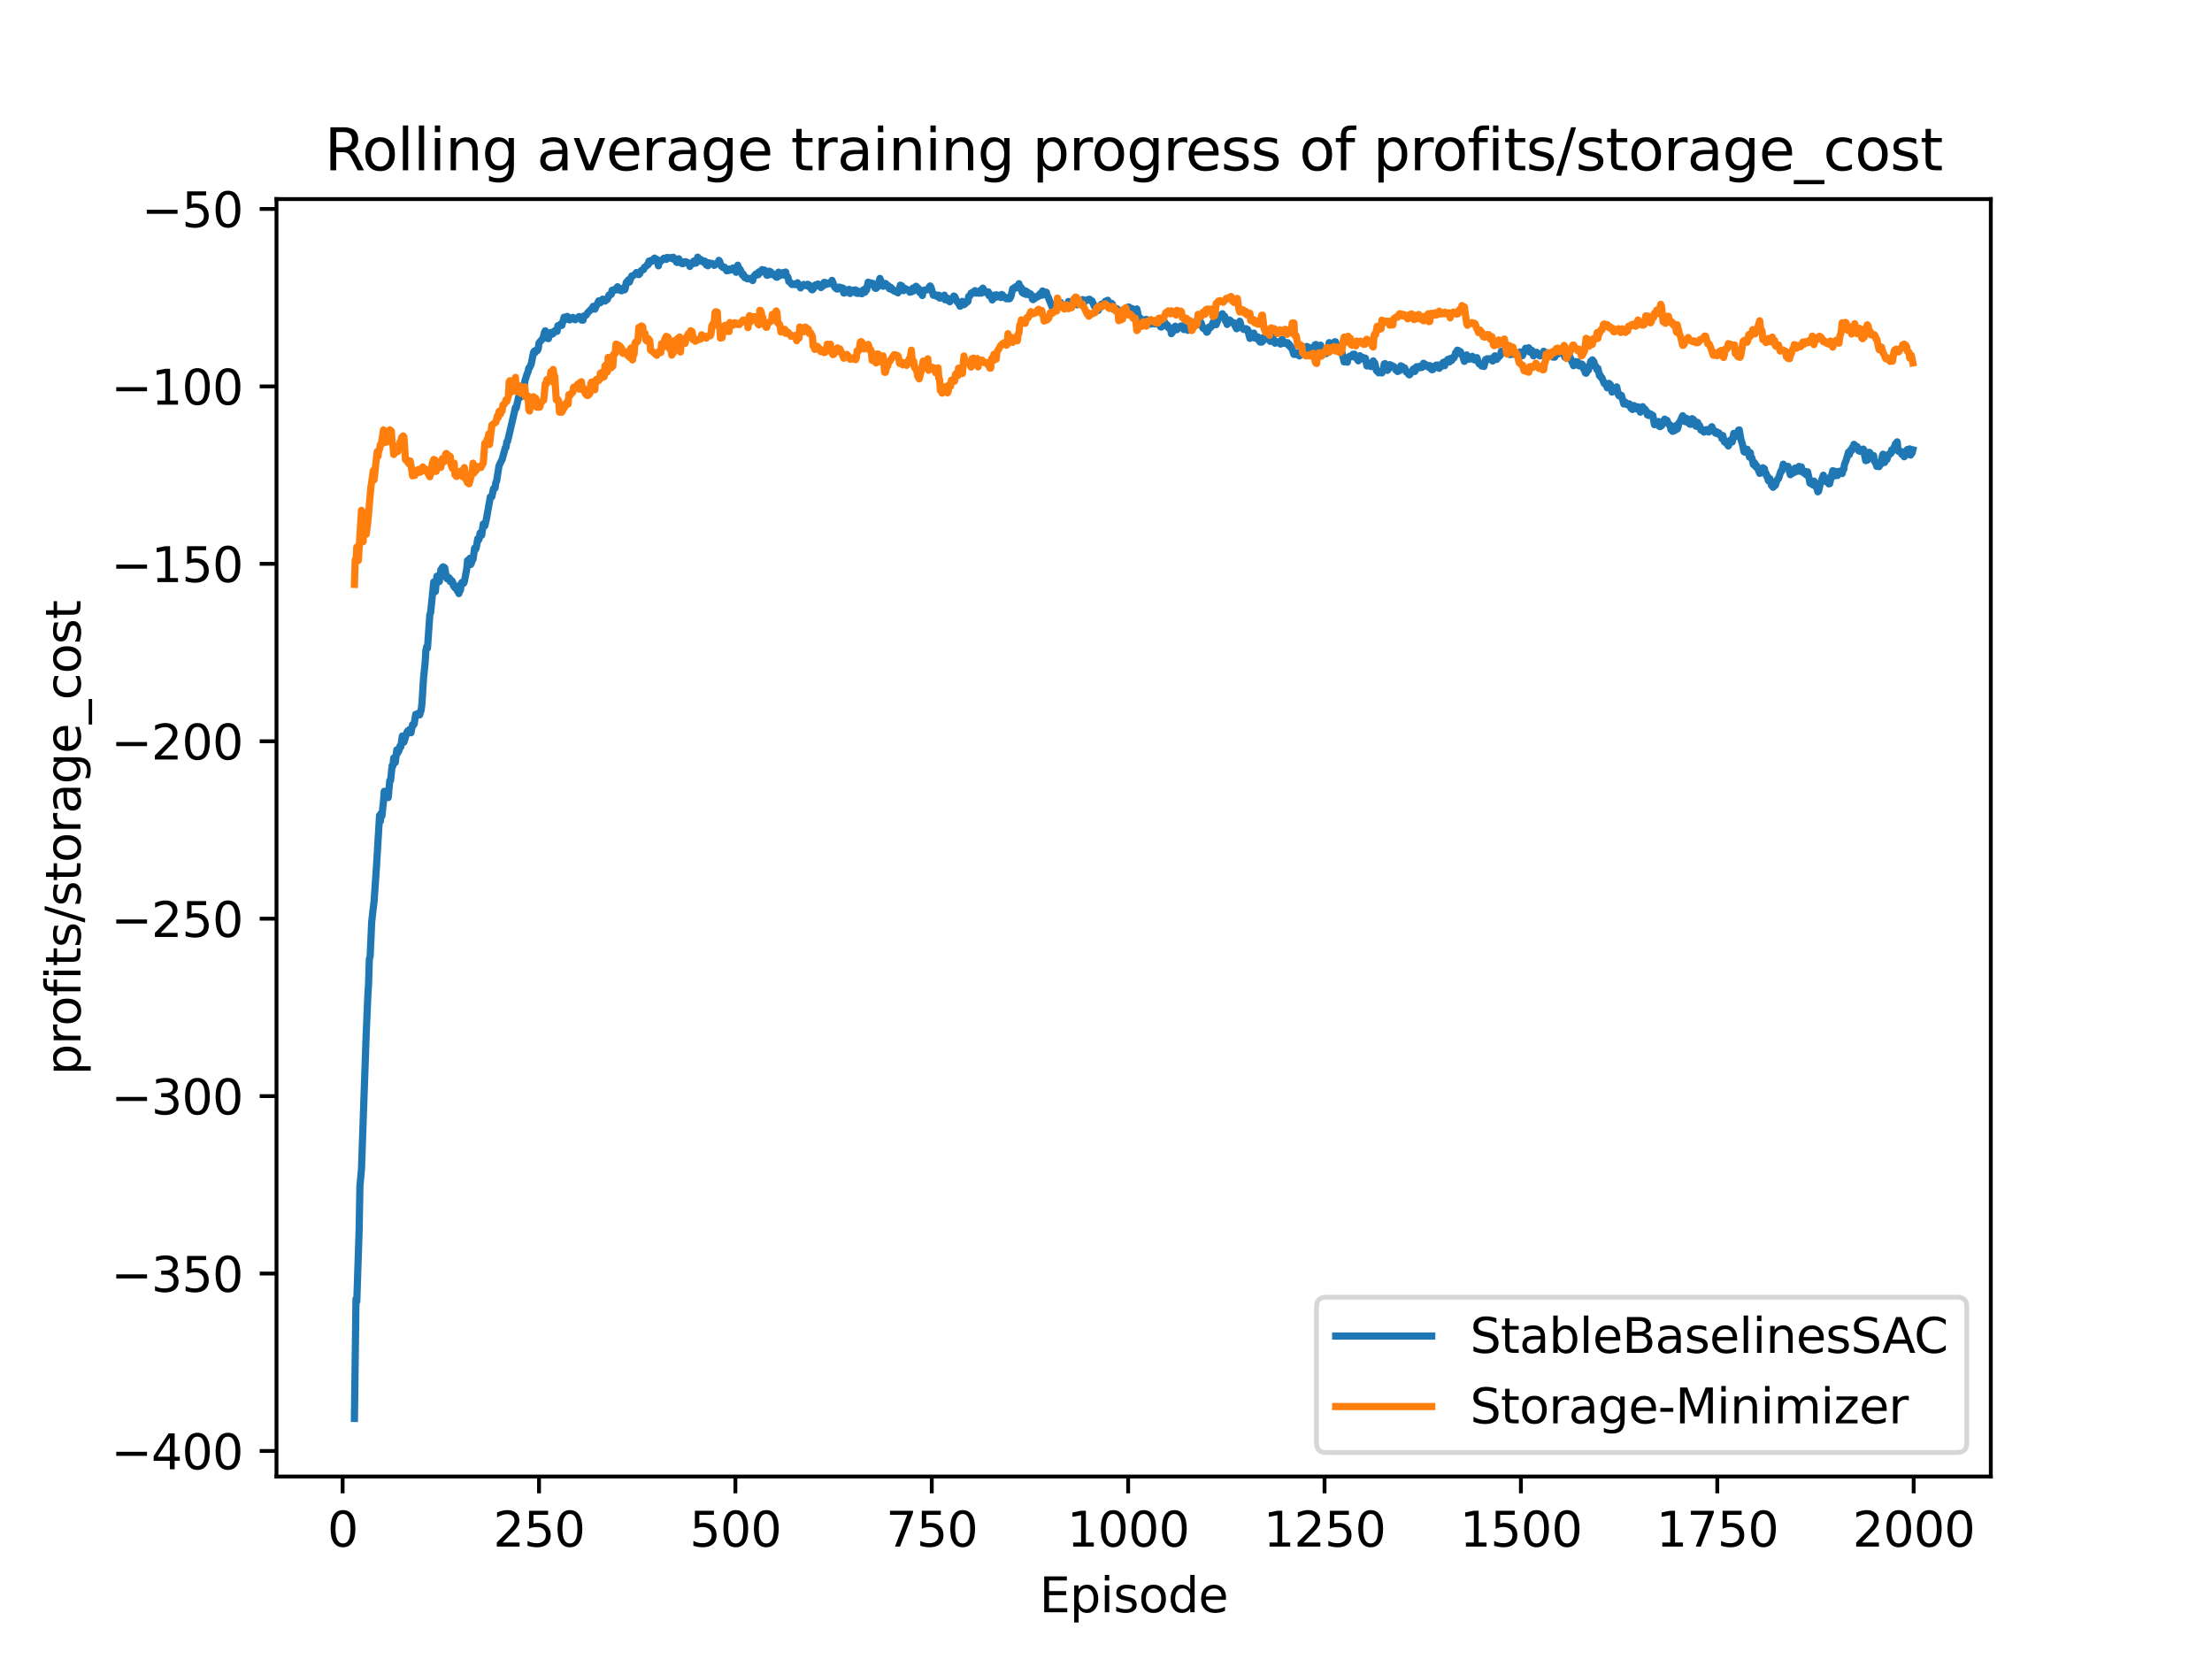 <?xml version="1.0" encoding="utf-8" standalone="no"?>
<!DOCTYPE svg PUBLIC "-//W3C//DTD SVG 1.1//EN"
  "http://www.w3.org/Graphics/SVG/1.1/DTD/svg11.dtd">
<svg xmlns:xlink="http://www.w3.org/1999/xlink" width="460.8pt" height="345.6pt" viewBox="0 0 460.8 345.6" xmlns="http://www.w3.org/2000/svg" version="1.1">
 <defs>
  <style type="text/css">*{stroke-linejoin: round; stroke-linecap: butt}</style>
 </defs>
 <g id="figure_1">
  <g id="patch_1">
   <path d="M 0 345.6 
L 460.8 345.6 
L 460.8 0 
L 0 0 
z
" style="fill: #ffffff"/>
  </g>
  <g id="axes_1">
   <g id="patch_2">
    <path d="M 57.6 307.584 
L 414.72 307.584 
L 414.72 41.472 
L 57.6 41.472 
z
" style="fill: #ffffff"/>
   </g>
   <g id="matplotlib.axis_1">
    <g id="xtick_1">
     <g id="line2d_1">
      <defs>
       <path id="m09bcb6994c" d="M 0 0 
L 0 3.5 
" style="stroke: #000000; stroke-width: 0.8"/>
      </defs>
      <g>
       <use xlink:href="#m09bcb6994c" x="71.378" y="307.584" style="stroke: #000000; stroke-width: 0.8"/>
      </g>
     </g>
     <g id="text_1">
      <!-- 0 -->
      <g transform="translate(68.197 322.182)scale(0.1 -0.1)">
       <defs>
        <path id="DejaVuSans-30" d="M 2034 4250 
Q 1547 4250 1301 3770 
Q 1056 3291 1056 2328 
Q 1056 1369 1301 889 
Q 1547 409 2034 409 
Q 2525 409 2770 889 
Q 3016 1369 3016 2328 
Q 3016 3291 2770 3770 
Q 2525 4250 2034 4250 
z
M 2034 4750 
Q 2819 4750 3233 4129 
Q 3647 3509 3647 2328 
Q 3647 1150 3233 529 
Q 2819 -91 2034 -91 
Q 1250 -91 836 529 
Q 422 1150 422 2328 
Q 422 3509 836 4129 
Q 1250 4750 2034 4750 
z
" transform="scale(0.016)"/>
       </defs>
       <use xlink:href="#DejaVuSans-30"/>
      </g>
     </g>
    </g>
    <g id="xtick_2">
     <g id="line2d_2">
      <g>
       <use xlink:href="#m09bcb6994c" x="112.287" y="307.584" style="stroke: #000000; stroke-width: 0.8"/>
      </g>
     </g>
     <g id="text_2">
      <!-- 250 -->
      <g transform="translate(102.744 322.182)scale(0.1 -0.1)">
       <defs>
        <path id="DejaVuSans-32" d="M 1228 531 
L 3431 531 
L 3431 0 
L 469 0 
L 469 531 
Q 828 903 1448 1529 
Q 2069 2156 2228 2338 
Q 2531 2678 2651 2914 
Q 2772 3150 2772 3378 
Q 2772 3750 2511 3984 
Q 2250 4219 1831 4219 
Q 1534 4219 1204 4116 
Q 875 4013 500 3803 
L 500 4441 
Q 881 4594 1212 4672 
Q 1544 4750 1819 4750 
Q 2544 4750 2975 4387 
Q 3406 4025 3406 3419 
Q 3406 3131 3298 2873 
Q 3191 2616 2906 2266 
Q 2828 2175 2409 1742 
Q 1991 1309 1228 531 
z
" transform="scale(0.016)"/>
        <path id="DejaVuSans-35" d="M 691 4666 
L 3169 4666 
L 3169 4134 
L 1269 4134 
L 1269 2991 
Q 1406 3038 1543 3061 
Q 1681 3084 1819 3084 
Q 2600 3084 3056 2656 
Q 3513 2228 3513 1497 
Q 3513 744 3044 326 
Q 2575 -91 1722 -91 
Q 1428 -91 1123 -41 
Q 819 9 494 109 
L 494 744 
Q 775 591 1075 516 
Q 1375 441 1709 441 
Q 2250 441 2565 725 
Q 2881 1009 2881 1497 
Q 2881 1984 2565 2268 
Q 2250 2553 1709 2553 
Q 1456 2553 1204 2497 
Q 953 2441 691 2322 
L 691 4666 
z
" transform="scale(0.016)"/>
       </defs>
       <use xlink:href="#DejaVuSans-32"/>
       <use xlink:href="#DejaVuSans-35" x="63.623"/>
       <use xlink:href="#DejaVuSans-30" x="127.246"/>
      </g>
     </g>
    </g>
    <g id="xtick_3">
     <g id="line2d_3">
      <g>
       <use xlink:href="#m09bcb6994c" x="153.196" y="307.584" style="stroke: #000000; stroke-width: 0.8"/>
      </g>
     </g>
     <g id="text_3">
      <!-- 500 -->
      <g transform="translate(143.653 322.182)scale(0.1 -0.1)">
       <use xlink:href="#DejaVuSans-35"/>
       <use xlink:href="#DejaVuSans-30" x="63.623"/>
       <use xlink:href="#DejaVuSans-30" x="127.246"/>
      </g>
     </g>
    </g>
    <g id="xtick_4">
     <g id="line2d_4">
      <g>
       <use xlink:href="#m09bcb6994c" x="194.105" y="307.584" style="stroke: #000000; stroke-width: 0.8"/>
      </g>
     </g>
     <g id="text_4">
      <!-- 750 -->
      <g transform="translate(184.562 322.182)scale(0.1 -0.1)">
       <defs>
        <path id="DejaVuSans-37" d="M 525 4666 
L 3525 4666 
L 3525 4397 
L 1831 0 
L 1172 0 
L 2766 4134 
L 525 4134 
L 525 4666 
z
" transform="scale(0.016)"/>
       </defs>
       <use xlink:href="#DejaVuSans-37"/>
       <use xlink:href="#DejaVuSans-35" x="63.623"/>
       <use xlink:href="#DejaVuSans-30" x="127.246"/>
      </g>
     </g>
    </g>
    <g id="xtick_5">
     <g id="line2d_5">
      <g>
       <use xlink:href="#m09bcb6994c" x="235.015" y="307.584" style="stroke: #000000; stroke-width: 0.8"/>
      </g>
     </g>
     <g id="text_5">
      <!-- 1000 -->
      <g transform="translate(222.29 322.182)scale(0.1 -0.1)">
       <defs>
        <path id="DejaVuSans-31" d="M 794 531 
L 1825 531 
L 1825 4091 
L 703 3866 
L 703 4441 
L 1819 4666 
L 2450 4666 
L 2450 531 
L 3481 531 
L 3481 0 
L 794 0 
L 794 531 
z
" transform="scale(0.016)"/>
       </defs>
       <use xlink:href="#DejaVuSans-31"/>
       <use xlink:href="#DejaVuSans-30" x="63.623"/>
       <use xlink:href="#DejaVuSans-30" x="127.246"/>
       <use xlink:href="#DejaVuSans-30" x="190.869"/>
      </g>
     </g>
    </g>
    <g id="xtick_6">
     <g id="line2d_6">
      <g>
       <use xlink:href="#m09bcb6994c" x="275.924" y="307.584" style="stroke: #000000; stroke-width: 0.8"/>
      </g>
     </g>
     <g id="text_6">
      <!-- 1250 -->
      <g transform="translate(263.199 322.182)scale(0.1 -0.1)">
       <use xlink:href="#DejaVuSans-31"/>
       <use xlink:href="#DejaVuSans-32" x="63.623"/>
       <use xlink:href="#DejaVuSans-35" x="127.246"/>
       <use xlink:href="#DejaVuSans-30" x="190.869"/>
      </g>
     </g>
    </g>
    <g id="xtick_7">
     <g id="line2d_7">
      <g>
       <use xlink:href="#m09bcb6994c" x="316.833" y="307.584" style="stroke: #000000; stroke-width: 0.8"/>
      </g>
     </g>
     <g id="text_7">
      <!-- 1500 -->
      <g transform="translate(304.108 322.182)scale(0.1 -0.1)">
       <use xlink:href="#DejaVuSans-31"/>
       <use xlink:href="#DejaVuSans-35" x="63.623"/>
       <use xlink:href="#DejaVuSans-30" x="127.246"/>
       <use xlink:href="#DejaVuSans-30" x="190.869"/>
      </g>
     </g>
    </g>
    <g id="xtick_8">
     <g id="line2d_8">
      <g>
       <use xlink:href="#m09bcb6994c" x="357.742" y="307.584" style="stroke: #000000; stroke-width: 0.8"/>
      </g>
     </g>
     <g id="text_8">
      <!-- 1750 -->
      <g transform="translate(345.017 322.182)scale(0.1 -0.1)">
       <use xlink:href="#DejaVuSans-31"/>
       <use xlink:href="#DejaVuSans-37" x="63.623"/>
       <use xlink:href="#DejaVuSans-35" x="127.246"/>
       <use xlink:href="#DejaVuSans-30" x="190.869"/>
      </g>
     </g>
    </g>
    <g id="xtick_9">
     <g id="line2d_9">
      <g>
       <use xlink:href="#m09bcb6994c" x="398.651" y="307.584" style="stroke: #000000; stroke-width: 0.8"/>
      </g>
     </g>
     <g id="text_9">
      <!-- 2000 -->
      <g transform="translate(385.926 322.182)scale(0.1 -0.1)">
       <use xlink:href="#DejaVuSans-32"/>
       <use xlink:href="#DejaVuSans-30" x="63.623"/>
       <use xlink:href="#DejaVuSans-30" x="127.246"/>
       <use xlink:href="#DejaVuSans-30" x="190.869"/>
      </g>
     </g>
    </g>
    <g id="text_10">
     <!-- Episode -->
     <g transform="translate(216.523 335.861)scale(0.1 -0.1)">
      <defs>
       <path id="DejaVuSans-45" d="M 628 4666 
L 3578 4666 
L 3578 4134 
L 1259 4134 
L 1259 2753 
L 3481 2753 
L 3481 2222 
L 1259 2222 
L 1259 531 
L 3634 531 
L 3634 0 
L 628 0 
L 628 4666 
z
" transform="scale(0.016)"/>
       <path id="DejaVuSans-70" d="M 1159 525 
L 1159 -1331 
L 581 -1331 
L 581 3500 
L 1159 3500 
L 1159 2969 
Q 1341 3281 1617 3432 
Q 1894 3584 2278 3584 
Q 2916 3584 3314 3078 
Q 3713 2572 3713 1747 
Q 3713 922 3314 415 
Q 2916 -91 2278 -91 
Q 1894 -91 1617 61 
Q 1341 213 1159 525 
z
M 3116 1747 
Q 3116 2381 2855 2742 
Q 2594 3103 2138 3103 
Q 1681 3103 1420 2742 
Q 1159 2381 1159 1747 
Q 1159 1113 1420 752 
Q 1681 391 2138 391 
Q 2594 391 2855 752 
Q 3116 1113 3116 1747 
z
" transform="scale(0.016)"/>
       <path id="DejaVuSans-69" d="M 603 3500 
L 1178 3500 
L 1178 0 
L 603 0 
L 603 3500 
z
M 603 4863 
L 1178 4863 
L 1178 4134 
L 603 4134 
L 603 4863 
z
" transform="scale(0.016)"/>
       <path id="DejaVuSans-73" d="M 2834 3397 
L 2834 2853 
Q 2591 2978 2328 3040 
Q 2066 3103 1784 3103 
Q 1356 3103 1142 2972 
Q 928 2841 928 2578 
Q 928 2378 1081 2264 
Q 1234 2150 1697 2047 
L 1894 2003 
Q 2506 1872 2764 1633 
Q 3022 1394 3022 966 
Q 3022 478 2636 193 
Q 2250 -91 1575 -91 
Q 1294 -91 989 -36 
Q 684 19 347 128 
L 347 722 
Q 666 556 975 473 
Q 1284 391 1588 391 
Q 1994 391 2212 530 
Q 2431 669 2431 922 
Q 2431 1156 2273 1281 
Q 2116 1406 1581 1522 
L 1381 1569 
Q 847 1681 609 1914 
Q 372 2147 372 2553 
Q 372 3047 722 3315 
Q 1072 3584 1716 3584 
Q 2034 3584 2315 3537 
Q 2597 3491 2834 3397 
z
" transform="scale(0.016)"/>
       <path id="DejaVuSans-6f" d="M 1959 3097 
Q 1497 3097 1228 2736 
Q 959 2375 959 1747 
Q 959 1119 1226 758 
Q 1494 397 1959 397 
Q 2419 397 2687 759 
Q 2956 1122 2956 1747 
Q 2956 2369 2687 2733 
Q 2419 3097 1959 3097 
z
M 1959 3584 
Q 2709 3584 3137 3096 
Q 3566 2609 3566 1747 
Q 3566 888 3137 398 
Q 2709 -91 1959 -91 
Q 1206 -91 779 398 
Q 353 888 353 1747 
Q 353 2609 779 3096 
Q 1206 3584 1959 3584 
z
" transform="scale(0.016)"/>
       <path id="DejaVuSans-64" d="M 2906 2969 
L 2906 4863 
L 3481 4863 
L 3481 0 
L 2906 0 
L 2906 525 
Q 2725 213 2448 61 
Q 2172 -91 1784 -91 
Q 1150 -91 751 415 
Q 353 922 353 1747 
Q 353 2572 751 3078 
Q 1150 3584 1784 3584 
Q 2172 3584 2448 3432 
Q 2725 3281 2906 2969 
z
M 947 1747 
Q 947 1113 1208 752 
Q 1469 391 1925 391 
Q 2381 391 2643 752 
Q 2906 1113 2906 1747 
Q 2906 2381 2643 2742 
Q 2381 3103 1925 3103 
Q 1469 3103 1208 2742 
Q 947 2381 947 1747 
z
" transform="scale(0.016)"/>
       <path id="DejaVuSans-65" d="M 3597 1894 
L 3597 1613 
L 953 1613 
Q 991 1019 1311 708 
Q 1631 397 2203 397 
Q 2534 397 2845 478 
Q 3156 559 3463 722 
L 3463 178 
Q 3153 47 2828 -22 
Q 2503 -91 2169 -91 
Q 1331 -91 842 396 
Q 353 884 353 1716 
Q 353 2575 817 3079 
Q 1281 3584 2069 3584 
Q 2775 3584 3186 3129 
Q 3597 2675 3597 1894 
z
M 3022 2063 
Q 3016 2534 2758 2815 
Q 2500 3097 2075 3097 
Q 1594 3097 1305 2825 
Q 1016 2553 972 2059 
L 3022 2063 
z
" transform="scale(0.016)"/>
      </defs>
      <use xlink:href="#DejaVuSans-45"/>
      <use xlink:href="#DejaVuSans-70" x="63.184"/>
      <use xlink:href="#DejaVuSans-69" x="126.66"/>
      <use xlink:href="#DejaVuSans-73" x="154.443"/>
      <use xlink:href="#DejaVuSans-6f" x="206.543"/>
      <use xlink:href="#DejaVuSans-64" x="267.725"/>
      <use xlink:href="#DejaVuSans-65" x="331.201"/>
     </g>
    </g>
   </g>
   <g id="matplotlib.axis_2">
    <g id="ytick_1">
     <g id="line2d_10">
      <defs>
       <path id="m9b79b97329" d="M 0 0 
L -3.5 0 
" style="stroke: #000000; stroke-width: 0.8"/>
      </defs>
      <g>
       <use xlink:href="#m9b79b97329" x="57.6" y="302.271" style="stroke: #000000; stroke-width: 0.8"/>
      </g>
     </g>
     <g id="text_11">
      <!-- −400 -->
      <g transform="translate(23.133 306.07)scale(0.1 -0.1)">
       <defs>
        <path id="DejaVuSans-2212" d="M 678 2272 
L 4684 2272 
L 4684 1741 
L 678 1741 
L 678 2272 
z
" transform="scale(0.016)"/>
        <path id="DejaVuSans-34" d="M 2419 4116 
L 825 1625 
L 2419 1625 
L 2419 4116 
z
M 2253 4666 
L 3047 4666 
L 3047 1625 
L 3713 1625 
L 3713 1100 
L 3047 1100 
L 3047 0 
L 2419 0 
L 2419 1100 
L 313 1100 
L 313 1709 
L 2253 4666 
z
" transform="scale(0.016)"/>
       </defs>
       <use xlink:href="#DejaVuSans-2212"/>
       <use xlink:href="#DejaVuSans-34" x="83.789"/>
       <use xlink:href="#DejaVuSans-30" x="147.412"/>
       <use xlink:href="#DejaVuSans-30" x="211.035"/>
      </g>
     </g>
    </g>
    <g id="ytick_2">
     <g id="line2d_11">
      <g>
       <use xlink:href="#m9b79b97329" x="57.6" y="265.307" style="stroke: #000000; stroke-width: 0.8"/>
      </g>
     </g>
     <g id="text_12">
      <!-- −350 -->
      <g transform="translate(23.133 269.107)scale(0.1 -0.1)">
       <defs>
        <path id="DejaVuSans-33" d="M 2597 2516 
Q 3050 2419 3304 2112 
Q 3559 1806 3559 1356 
Q 3559 666 3084 287 
Q 2609 -91 1734 -91 
Q 1441 -91 1130 -33 
Q 819 25 488 141 
L 488 750 
Q 750 597 1062 519 
Q 1375 441 1716 441 
Q 2309 441 2620 675 
Q 2931 909 2931 1356 
Q 2931 1769 2642 2001 
Q 2353 2234 1838 2234 
L 1294 2234 
L 1294 2753 
L 1863 2753 
Q 2328 2753 2575 2939 
Q 2822 3125 2822 3475 
Q 2822 3834 2567 4026 
Q 2313 4219 1838 4219 
Q 1578 4219 1281 4162 
Q 984 4106 628 3988 
L 628 4550 
Q 988 4650 1302 4700 
Q 1616 4750 1894 4750 
Q 2613 4750 3031 4423 
Q 3450 4097 3450 3541 
Q 3450 3153 3228 2886 
Q 3006 2619 2597 2516 
z
" transform="scale(0.016)"/>
       </defs>
       <use xlink:href="#DejaVuSans-2212"/>
       <use xlink:href="#DejaVuSans-33" x="83.789"/>
       <use xlink:href="#DejaVuSans-35" x="147.412"/>
       <use xlink:href="#DejaVuSans-30" x="211.035"/>
      </g>
     </g>
    </g>
    <g id="ytick_3">
     <g id="line2d_12">
      <g>
       <use xlink:href="#m9b79b97329" x="57.6" y="228.344" style="stroke: #000000; stroke-width: 0.8"/>
      </g>
     </g>
     <g id="text_13">
      <!-- −300 -->
      <g transform="translate(23.133 232.143)scale(0.1 -0.1)">
       <use xlink:href="#DejaVuSans-2212"/>
       <use xlink:href="#DejaVuSans-33" x="83.789"/>
       <use xlink:href="#DejaVuSans-30" x="147.412"/>
       <use xlink:href="#DejaVuSans-30" x="211.035"/>
      </g>
     </g>
    </g>
    <g id="ytick_4">
     <g id="line2d_13">
      <g>
       <use xlink:href="#m9b79b97329" x="57.6" y="191.381" style="stroke: #000000; stroke-width: 0.8"/>
      </g>
     </g>
     <g id="text_14">
      <!-- −250 -->
      <g transform="translate(23.133 195.18)scale(0.1 -0.1)">
       <use xlink:href="#DejaVuSans-2212"/>
       <use xlink:href="#DejaVuSans-32" x="83.789"/>
       <use xlink:href="#DejaVuSans-35" x="147.412"/>
       <use xlink:href="#DejaVuSans-30" x="211.035"/>
      </g>
     </g>
    </g>
    <g id="ytick_5">
     <g id="line2d_14">
      <g>
       <use xlink:href="#m9b79b97329" x="57.6" y="154.418" style="stroke: #000000; stroke-width: 0.8"/>
      </g>
     </g>
     <g id="text_15">
      <!-- −200 -->
      <g transform="translate(23.133 158.217)scale(0.1 -0.1)">
       <use xlink:href="#DejaVuSans-2212"/>
       <use xlink:href="#DejaVuSans-32" x="83.789"/>
       <use xlink:href="#DejaVuSans-30" x="147.412"/>
       <use xlink:href="#DejaVuSans-30" x="211.035"/>
      </g>
     </g>
    </g>
    <g id="ytick_6">
     <g id="line2d_15">
      <g>
       <use xlink:href="#m9b79b97329" x="57.6" y="117.454" style="stroke: #000000; stroke-width: 0.8"/>
      </g>
     </g>
     <g id="text_16">
      <!-- −150 -->
      <g transform="translate(23.133 121.254)scale(0.1 -0.1)">
       <use xlink:href="#DejaVuSans-2212"/>
       <use xlink:href="#DejaVuSans-31" x="83.789"/>
       <use xlink:href="#DejaVuSans-35" x="147.412"/>
       <use xlink:href="#DejaVuSans-30" x="211.035"/>
      </g>
     </g>
    </g>
    <g id="ytick_7">
     <g id="line2d_16">
      <g>
       <use xlink:href="#m9b79b97329" x="57.6" y="80.491" style="stroke: #000000; stroke-width: 0.8"/>
      </g>
     </g>
     <g id="text_17">
      <!-- −100 -->
      <g transform="translate(23.133 84.29)scale(0.1 -0.1)">
       <use xlink:href="#DejaVuSans-2212"/>
       <use xlink:href="#DejaVuSans-31" x="83.789"/>
       <use xlink:href="#DejaVuSans-30" x="147.412"/>
       <use xlink:href="#DejaVuSans-30" x="211.035"/>
      </g>
     </g>
    </g>
    <g id="ytick_8">
     <g id="line2d_17">
      <g>
       <use xlink:href="#m9b79b97329" x="57.6" y="43.528" style="stroke: #000000; stroke-width: 0.8"/>
      </g>
     </g>
     <g id="text_18">
      <!-- −50 -->
      <g transform="translate(29.495 47.327)scale(0.1 -0.1)">
       <use xlink:href="#DejaVuSans-2212"/>
       <use xlink:href="#DejaVuSans-35" x="83.789"/>
       <use xlink:href="#DejaVuSans-30" x="147.412"/>
      </g>
     </g>
    </g>
    <g id="text_19">
     <!-- profits/storage_cost -->
     <g transform="translate(16.775 223.971)rotate(-90)scale(0.1 -0.1)">
      <defs>
       <path id="DejaVuSans-72" d="M 2631 2963 
Q 2534 3019 2420 3045 
Q 2306 3072 2169 3072 
Q 1681 3072 1420 2755 
Q 1159 2438 1159 1844 
L 1159 0 
L 581 0 
L 581 3500 
L 1159 3500 
L 1159 2956 
Q 1341 3275 1631 3429 
Q 1922 3584 2338 3584 
Q 2397 3584 2469 3576 
Q 2541 3569 2628 3553 
L 2631 2963 
z
" transform="scale(0.016)"/>
       <path id="DejaVuSans-66" d="M 2375 4863 
L 2375 4384 
L 1825 4384 
Q 1516 4384 1395 4259 
Q 1275 4134 1275 3809 
L 1275 3500 
L 2222 3500 
L 2222 3053 
L 1275 3053 
L 1275 0 
L 697 0 
L 697 3053 
L 147 3053 
L 147 3500 
L 697 3500 
L 697 3744 
Q 697 4328 969 4595 
Q 1241 4863 1831 4863 
L 2375 4863 
z
" transform="scale(0.016)"/>
       <path id="DejaVuSans-74" d="M 1172 4494 
L 1172 3500 
L 2356 3500 
L 2356 3053 
L 1172 3053 
L 1172 1153 
Q 1172 725 1289 603 
Q 1406 481 1766 481 
L 2356 481 
L 2356 0 
L 1766 0 
Q 1100 0 847 248 
Q 594 497 594 1153 
L 594 3053 
L 172 3053 
L 172 3500 
L 594 3500 
L 594 4494 
L 1172 4494 
z
" transform="scale(0.016)"/>
       <path id="DejaVuSans-2f" d="M 1625 4666 
L 2156 4666 
L 531 -594 
L 0 -594 
L 1625 4666 
z
" transform="scale(0.016)"/>
       <path id="DejaVuSans-61" d="M 2194 1759 
Q 1497 1759 1228 1600 
Q 959 1441 959 1056 
Q 959 750 1161 570 
Q 1363 391 1709 391 
Q 2188 391 2477 730 
Q 2766 1069 2766 1631 
L 2766 1759 
L 2194 1759 
z
M 3341 1997 
L 3341 0 
L 2766 0 
L 2766 531 
Q 2569 213 2275 61 
Q 1981 -91 1556 -91 
Q 1019 -91 701 211 
Q 384 513 384 1019 
Q 384 1609 779 1909 
Q 1175 2209 1959 2209 
L 2766 2209 
L 2766 2266 
Q 2766 2663 2505 2880 
Q 2244 3097 1772 3097 
Q 1472 3097 1187 3025 
Q 903 2953 641 2809 
L 641 3341 
Q 956 3463 1253 3523 
Q 1550 3584 1831 3584 
Q 2591 3584 2966 3190 
Q 3341 2797 3341 1997 
z
" transform="scale(0.016)"/>
       <path id="DejaVuSans-67" d="M 2906 1791 
Q 2906 2416 2648 2759 
Q 2391 3103 1925 3103 
Q 1463 3103 1205 2759 
Q 947 2416 947 1791 
Q 947 1169 1205 825 
Q 1463 481 1925 481 
Q 2391 481 2648 825 
Q 2906 1169 2906 1791 
z
M 3481 434 
Q 3481 -459 3084 -895 
Q 2688 -1331 1869 -1331 
Q 1566 -1331 1297 -1286 
Q 1028 -1241 775 -1147 
L 775 -588 
Q 1028 -725 1275 -790 
Q 1522 -856 1778 -856 
Q 2344 -856 2625 -561 
Q 2906 -266 2906 331 
L 2906 616 
Q 2728 306 2450 153 
Q 2172 0 1784 0 
Q 1141 0 747 490 
Q 353 981 353 1791 
Q 353 2603 747 3093 
Q 1141 3584 1784 3584 
Q 2172 3584 2450 3431 
Q 2728 3278 2906 2969 
L 2906 3500 
L 3481 3500 
L 3481 434 
z
" transform="scale(0.016)"/>
       <path id="DejaVuSans-5f" d="M 3263 -1063 
L 3263 -1509 
L -63 -1509 
L -63 -1063 
L 3263 -1063 
z
" transform="scale(0.016)"/>
       <path id="DejaVuSans-63" d="M 3122 3366 
L 3122 2828 
Q 2878 2963 2633 3030 
Q 2388 3097 2138 3097 
Q 1578 3097 1268 2742 
Q 959 2388 959 1747 
Q 959 1106 1268 751 
Q 1578 397 2138 397 
Q 2388 397 2633 464 
Q 2878 531 3122 666 
L 3122 134 
Q 2881 22 2623 -34 
Q 2366 -91 2075 -91 
Q 1284 -91 818 406 
Q 353 903 353 1747 
Q 353 2603 823 3093 
Q 1294 3584 2113 3584 
Q 2378 3584 2631 3529 
Q 2884 3475 3122 3366 
z
" transform="scale(0.016)"/>
      </defs>
      <use xlink:href="#DejaVuSans-70"/>
      <use xlink:href="#DejaVuSans-72" x="63.477"/>
      <use xlink:href="#DejaVuSans-6f" x="102.34"/>
      <use xlink:href="#DejaVuSans-66" x="163.521"/>
      <use xlink:href="#DejaVuSans-69" x="198.727"/>
      <use xlink:href="#DejaVuSans-74" x="226.51"/>
      <use xlink:href="#DejaVuSans-73" x="265.719"/>
      <use xlink:href="#DejaVuSans-2f" x="317.818"/>
      <use xlink:href="#DejaVuSans-73" x="351.51"/>
      <use xlink:href="#DejaVuSans-74" x="403.609"/>
      <use xlink:href="#DejaVuSans-6f" x="442.818"/>
      <use xlink:href="#DejaVuSans-72" x="504"/>
      <use xlink:href="#DejaVuSans-61" x="545.113"/>
      <use xlink:href="#DejaVuSans-67" x="606.393"/>
      <use xlink:href="#DejaVuSans-65" x="669.869"/>
      <use xlink:href="#DejaVuSans-5f" x="731.393"/>
      <use xlink:href="#DejaVuSans-63" x="781.393"/>
      <use xlink:href="#DejaVuSans-6f" x="836.373"/>
      <use xlink:href="#DejaVuSans-73" x="897.555"/>
      <use xlink:href="#DejaVuSans-74" x="949.654"/>
     </g>
    </g>
   </g>
   <g id="line2d_18">
    <path d="M 73.833 295.488 
L 74.16 270.614 
L 74.324 271.124 
L 74.815 256.231 
L 74.978 247.08 
L 75.305 243.52 
L 76.287 215.35 
L 76.615 207.645 
L 76.778 205.029 
L 76.942 199.733 
L 77.105 199.289 
L 77.433 192.04 
L 77.76 189.076 
L 77.924 187.823 
L 78.415 180.699 
L 79.069 169.861 
L 79.233 171.092 
L 79.396 169.419 
L 79.56 169.989 
L 79.887 166.957 
L 80.051 164.843 
L 80.215 165.628 
L 80.378 165.686 
L 80.542 165.115 
L 80.705 165.099 
L 80.869 166.148 
L 81.196 162.632 
L 81.36 162.61 
L 81.687 159.509 
L 81.851 159.546 
L 82.015 157.896 
L 82.342 158.841 
L 82.669 156.198 
L 82.833 156.876 
L 83.16 156.252 
L 83.324 155.398 
L 83.487 155.622 
L 83.815 153.323 
L 84.142 154.611 
L 84.796 152.478 
L 84.96 152.233 
L 85.124 152.314 
L 85.287 151.997 
L 85.451 152.639 
L 85.615 152.649 
L 85.942 150.945 
L 86.105 151.086 
L 86.269 150.855 
L 86.596 148.815 
L 86.76 148.948 
L 86.924 148.676 
L 87.087 148.896 
L 87.251 148.535 
L 87.415 148.93 
L 87.742 147.899 
L 87.905 146.505 
L 88.233 141.222 
L 88.56 138.111 
L 88.724 135.421 
L 88.887 134.703 
L 89.051 135.026 
L 89.542 128.041 
L 89.705 127.616 
L 90.36 121.226 
L 90.524 123.224 
L 90.687 123.232 
L 91.015 120.026 
L 91.505 121.162 
L 91.669 120.304 
L 91.833 118.705 
L 91.996 119.023 
L 92.16 118.188 
L 92.324 118.08 
L 92.651 118.292 
L 92.978 120.278 
L 93.142 120.568 
L 93.305 120.185 
L 93.469 120.746 
L 93.633 120.441 
L 93.796 121.154 
L 93.96 121.209 
L 94.124 120.956 
L 94.287 121.225 
L 94.451 122.02 
L 94.778 122.47 
L 94.942 122.046 
L 95.269 123.092 
L 95.433 122.513 
L 95.596 123.66 
L 95.76 123.003 
L 95.924 122.928 
L 96.087 121.552 
L 96.251 121.324 
L 96.578 121.518 
L 96.742 121.111 
L 97.233 118.52 
L 97.396 116.756 
L 97.724 116.608 
L 97.887 116.313 
L 98.051 117.597 
L 98.215 117.28 
L 98.378 116.586 
L 98.542 116.537 
L 98.869 114.197 
L 99.033 114.489 
L 99.196 114.169 
L 99.524 112.223 
L 99.687 112.52 
L 99.851 112.138 
L 100.015 111.023 
L 100.178 111.452 
L 100.342 111.503 
L 100.669 109.142 
L 100.833 109.202 
L 100.996 109.552 
L 101.324 108.144 
L 102.142 103.532 
L 102.305 103.37 
L 102.469 103.451 
L 102.796 101.802 
L 102.96 101.833 
L 103.124 101.67 
L 103.287 100.496 
L 103.451 100.246 
L 103.942 97.084 
L 104.433 96.008 
L 104.596 95.76 
L 105.251 93.323 
L 105.415 93.198 
L 105.578 92.044 
L 105.742 91.931 
L 107.378 84.878 
L 107.542 84.985 
L 108.033 82.652 
L 108.36 82.787 
L 108.524 81.957 
L 108.687 82.087 
L 109.015 81.949 
L 109.178 81.236 
L 109.342 79.36 
L 109.833 77.793 
L 109.996 77.484 
L 110.16 76.677 
L 110.324 76.611 
L 110.651 75.866 
L 111.142 73.395 
L 111.305 73.15 
L 111.469 73.464 
L 111.633 72.955 
L 111.96 73.019 
L 112.124 72.639 
L 112.287 71.437 
L 113.105 70.479 
L 113.433 69.212 
L 113.596 68.913 
L 113.924 70.463 
L 114.087 70.411 
L 114.251 70.545 
L 114.578 69.288 
L 114.742 69.518 
L 114.905 69.237 
L 115.069 69.611 
L 115.233 69.482 
L 115.56 68.915 
L 115.724 69.066 
L 115.887 68.972 
L 116.051 69.027 
L 116.215 67.846 
L 116.378 67.98 
L 116.542 67.965 
L 116.705 67.569 
L 117.033 67.781 
L 117.524 66.067 
L 117.687 66.499 
L 118.015 66.506 
L 118.178 65.903 
L 118.342 66.163 
L 118.505 66.165 
L 118.669 66.647 
L 118.996 66.273 
L 119.16 66.263 
L 119.324 66.122 
L 119.815 66.613 
L 119.978 66.329 
L 120.142 66.338 
L 120.633 65.939 
L 120.796 66.311 
L 120.96 66.082 
L 121.124 66.673 
L 121.451 66.7 
L 121.615 65.83 
L 121.778 65.869 
L 122.105 65.651 
L 122.433 65.14 
L 123.415 64.167 
L 123.578 63.812 
L 123.905 64.407 
L 124.724 62.672 
L 124.887 63.091 
L 125.051 63.077 
L 125.378 62.571 
L 125.542 62.312 
L 125.869 62.624 
L 126.033 62.724 
L 126.36 62.436 
L 126.524 62.367 
L 126.851 61.458 
L 127.015 61.526 
L 127.342 61.297 
L 127.505 60.47 
L 127.833 60.382 
L 127.996 60.513 
L 128.651 59.732 
L 128.815 60.366 
L 129.142 60.463 
L 129.305 60.146 
L 129.469 60.587 
L 129.633 60.467 
L 129.796 60.008 
L 130.124 60.388 
L 130.287 59.936 
L 130.451 58.867 
L 130.942 58.282 
L 131.105 58.763 
L 131.596 57.505 
L 131.76 57.512 
L 132.415 57.04 
L 132.578 56.775 
L 132.742 57.073 
L 132.905 57.048 
L 133.069 57.212 
L 133.233 57.072 
L 133.56 56.37 
L 134.051 56.169 
L 134.215 55.721 
L 134.705 55.368 
L 134.869 55.073 
L 135.033 55.124 
L 135.196 54.385 
L 135.36 54.68 
L 135.524 54.544 
L 135.687 54.228 
L 135.851 54.4 
L 136.178 53.973 
L 136.342 53.771 
L 136.505 53.98 
L 136.833 54.023 
L 137.16 55.377 
L 137.324 54.746 
L 138.305 53.788 
L 138.796 54.05 
L 138.96 53.628 
L 139.124 53.815 
L 139.451 53.681 
L 139.778 53.804 
L 139.942 53.637 
L 140.105 53.915 
L 140.269 53.595 
L 140.596 54.145 
L 140.76 54.069 
L 140.924 54.612 
L 141.087 54.689 
L 141.415 53.908 
L 141.742 54.715 
L 141.905 54.714 
L 142.069 54.916 
L 142.233 54.94 
L 142.396 54.826 
L 142.56 54.539 
L 142.887 54.525 
L 143.051 54.772 
L 143.378 54.741 
L 143.542 54.829 
L 143.705 55.506 
L 144.033 54.877 
L 144.36 54.94 
L 144.524 54.381 
L 144.851 54.825 
L 145.015 54.791 
L 145.342 53.568 
L 145.669 54.295 
L 145.833 54.391 
L 145.996 54.058 
L 146.651 54.697 
L 146.815 54.387 
L 146.978 54.615 
L 147.142 55.195 
L 147.305 55.202 
L 147.469 55.369 
L 147.633 54.741 
L 147.796 54.978 
L 148.287 54.853 
L 148.615 55.056 
L 148.778 55.285 
L 149.433 54.81 
L 149.596 54.629 
L 149.76 54.236 
L 149.924 54.473 
L 150.251 55.448 
L 150.415 55.453 
L 150.578 55.725 
L 150.905 55.642 
L 151.396 56.409 
L 151.56 56.161 
L 151.724 56.365 
L 151.887 56.055 
L 152.215 56.259 
L 152.542 55.975 
L 152.705 55.822 
L 152.869 56.261 
L 153.196 56.311 
L 153.36 56.727 
L 153.687 55.248 
L 153.851 55.84 
L 154.178 56.114 
L 154.505 56.876 
L 154.669 57.332 
L 154.833 57.103 
L 155.16 57.85 
L 155.487 57.835 
L 155.651 58.08 
L 156.142 58.105 
L 156.305 58.004 
L 156.796 58.441 
L 156.96 57.67 
L 157.451 57.085 
L 157.615 57.319 
L 157.778 57.198 
L 157.942 57.228 
L 158.105 56.625 
L 158.269 56.881 
L 158.433 56.733 
L 158.76 56.163 
L 159.087 56.353 
L 159.251 56.253 
L 159.415 56.446 
L 159.742 57.331 
L 159.905 57.353 
L 160.069 57.048 
L 160.233 56.499 
L 160.56 56.646 
L 160.724 57.178 
L 160.887 56.993 
L 161.051 57.239 
L 161.215 57.159 
L 161.705 57.723 
L 161.869 57.762 
L 162.196 56.69 
L 162.36 57.469 
L 163.178 56.767 
L 163.342 57.335 
L 163.505 57.13 
L 163.669 56.671 
L 163.833 57.495 
L 163.996 57.543 
L 164.16 57.788 
L 164.324 58.643 
L 164.487 58.682 
L 164.978 59.274 
L 165.142 59.117 
L 165.633 59.295 
L 165.796 59.222 
L 166.124 58.899 
L 166.778 59.976 
L 167.105 59.45 
L 167.269 59.435 
L 167.433 59.246 
L 167.76 59.474 
L 168.087 59.532 
L 168.251 59.215 
L 168.415 59.625 
L 168.578 59.375 
L 168.742 59.884 
L 168.905 60.014 
L 169.069 60.315 
L 169.233 60.371 
L 169.396 60.224 
L 169.724 59.473 
L 169.887 59.347 
L 170.051 59.548 
L 170.215 59.563 
L 170.378 59.174 
L 170.542 59.35 
L 170.705 59.272 
L 171.033 59.906 
L 171.196 59.47 
L 171.36 59.65 
L 171.687 58.826 
L 171.851 58.842 
L 172.015 59.298 
L 172.178 58.979 
L 172.342 59.153 
L 172.505 59.121 
L 172.669 58.964 
L 172.833 59.097 
L 172.996 59.062 
L 173.324 58.404 
L 173.815 59.655 
L 173.978 59.937 
L 174.142 59.847 
L 174.305 60.203 
L 174.633 60.198 
L 174.796 59.805 
L 175.615 60.022 
L 175.778 61.046 
L 175.942 61.018 
L 176.269 60.435 
L 176.924 60.283 
L 177.087 61.141 
L 177.251 60.889 
L 177.415 60.841 
L 177.742 60.47 
L 178.233 60.388 
L 178.396 61.076 
L 178.724 61.129 
L 178.887 60.68 
L 179.051 61.068 
L 179.215 61.112 
L 179.378 60.928 
L 179.542 61.2 
L 179.705 60.935 
L 179.869 60.388 
L 180.196 60.872 
L 180.36 60.03 
L 180.524 60.425 
L 180.851 58.779 
L 181.015 59.149 
L 181.342 58.912 
L 181.505 59.23 
L 181.669 59.249 
L 181.833 59.034 
L 182.324 60.038 
L 182.487 60.085 
L 182.815 59.78 
L 183.305 57.995 
L 183.96 59.637 
L 184.287 59.176 
L 184.451 59.049 
L 184.615 59.183 
L 184.778 59.639 
L 184.942 59.459 
L 185.105 59.585 
L 185.269 60.137 
L 185.433 60.186 
L 185.596 59.884 
L 185.76 60.327 
L 185.924 60.229 
L 186.087 60.353 
L 186.251 60.618 
L 186.578 60.738 
L 187.069 60.999 
L 187.396 60.087 
L 187.56 59.399 
L 187.724 59.755 
L 187.887 59.562 
L 188.215 60.553 
L 188.542 60.093 
L 188.705 60.256 
L 189.033 60.333 
L 189.36 60.524 
L 189.524 60.874 
L 189.851 60.807 
L 190.178 60.015 
L 190.342 60.602 
L 190.505 60.035 
L 190.833 59.634 
L 190.996 60.011 
L 191.16 59.94 
L 191.324 60.28 
L 191.487 60.24 
L 191.651 60.996 
L 191.978 60.804 
L 192.142 61.566 
L 192.305 60.549 
L 192.633 60.407 
L 193.287 60.349 
L 193.451 60.348 
L 193.615 59.717 
L 193.778 59.57 
L 193.942 59.837 
L 194.433 61.515 
L 194.596 61.53 
L 194.924 61.414 
L 195.087 61.697 
L 195.251 61.696 
L 195.415 61.864 
L 195.578 61.485 
L 195.742 62.089 
L 195.905 62.078 
L 196.069 61.784 
L 196.396 61.958 
L 196.724 61.483 
L 196.887 62.451 
L 197.215 62.029 
L 197.378 62.549 
L 197.542 62.214 
L 197.705 62.754 
L 197.869 62.865 
L 198.033 62.463 
L 198.196 62.463 
L 198.36 62.322 
L 198.687 61.672 
L 198.851 61.745 
L 199.015 62.045 
L 199.342 62.814 
L 199.669 63.162 
L 199.996 63.796 
L 200.487 62.78 
L 200.651 63.509 
L 200.815 63.467 
L 201.633 62.794 
L 201.796 61.733 
L 202.124 61.548 
L 202.287 61.073 
L 202.778 60.81 
L 202.942 60.987 
L 203.105 60.554 
L 203.269 61.07 
L 203.76 60.977 
L 203.924 61.081 
L 204.087 60.871 
L 204.251 60.465 
L 204.415 61.074 
L 204.742 60.018 
L 205.233 60.844 
L 205.396 60.959 
L 205.56 60.827 
L 205.887 60.806 
L 206.051 61.619 
L 206.215 61.625 
L 206.542 62.003 
L 206.705 62.485 
L 206.869 61.492 
L 207.033 62.005 
L 207.36 61.977 
L 207.524 61.407 
L 207.687 61.556 
L 207.851 61.484 
L 208.015 61.827 
L 208.178 61.592 
L 208.505 61.984 
L 208.669 61.339 
L 208.833 61.418 
L 209.16 61.987 
L 209.487 61.931 
L 209.651 62.231 
L 210.305 62.234 
L 210.469 62.033 
L 210.633 61.602 
L 210.96 60.161 
L 211.287 59.957 
L 211.615 59.721 
L 211.778 60.003 
L 211.942 59.667 
L 212.105 59.631 
L 212.269 59.099 
L 212.433 59.848 
L 212.76 59.913 
L 212.924 60.891 
L 213.251 61.15 
L 213.415 60.643 
L 213.578 60.559 
L 213.742 61.338 
L 213.905 60.754 
L 214.069 60.864 
L 214.233 61.363 
L 214.56 61.163 
L 214.724 61.26 
L 214.887 61.55 
L 215.051 62.289 
L 215.215 62.423 
L 215.378 62.193 
L 215.542 62.211 
L 215.869 61.801 
L 216.033 61.717 
L 216.196 61.84 
L 216.687 61.158 
L 216.851 61.163 
L 217.015 61.52 
L 217.178 60.617 
L 217.342 60.819 
L 217.505 60.797 
L 217.669 61.047 
L 217.833 60.846 
L 217.996 60.911 
L 218.16 61.664 
L 218.324 61.824 
L 219.142 63.878 
L 219.305 64.012 
L 219.469 63.712 
L 219.633 63.878 
L 220.124 63.5 
L 220.287 63.67 
L 220.615 63.496 
L 220.778 63.482 
L 220.942 63.001 
L 221.105 63.665 
L 221.269 63.845 
L 221.433 63.668 
L 221.596 64.005 
L 221.76 63.896 
L 221.924 63.603 
L 222.087 64.047 
L 222.251 64.133 
L 222.415 63.954 
L 222.578 62.797 
L 222.905 62.883 
L 223.069 63.215 
L 223.233 62.922 
L 223.396 63.359 
L 223.56 63.014 
L 224.378 63.497 
L 224.542 63.434 
L 224.869 62.978 
L 225.033 62.979 
L 225.524 62.413 
L 225.851 62.654 
L 226.015 62.79 
L 226.178 62.518 
L 226.669 62.514 
L 226.833 62.347 
L 226.996 62.345 
L 227.324 62.7 
L 227.487 62.687 
L 227.978 63.823 
L 228.142 63.932 
L 228.305 64.215 
L 228.633 64.306 
L 228.796 64.662 
L 228.96 64.037 
L 229.124 64.111 
L 229.287 64.038 
L 229.451 63.364 
L 229.778 63.606 
L 230.105 63.34 
L 230.269 62.748 
L 230.433 62.915 
L 230.596 63.357 
L 230.76 62.552 
L 231.087 63.76 
L 231.251 63.764 
L 231.578 63.188 
L 231.742 63.369 
L 231.905 64.374 
L 232.069 64.472 
L 232.396 64.187 
L 232.56 64.419 
L 232.724 64.342 
L 232.887 65.151 
L 233.215 65.079 
L 233.378 65.357 
L 233.542 64.812 
L 233.705 65.21 
L 233.869 65.005 
L 234.033 65.204 
L 234.196 65.125 
L 234.36 65.261 
L 234.524 65.251 
L 234.687 64.481 
L 234.851 64.406 
L 235.015 63.963 
L 235.178 63.964 
L 235.342 64.551 
L 235.669 64.291 
L 235.833 64.273 
L 235.996 64.931 
L 236.16 65.079 
L 236.324 64.732 
L 236.487 64.751 
L 236.815 64.363 
L 237.305 66.487 
L 237.469 66.608 
L 237.633 66.328 
L 237.96 67.036 
L 238.287 66.941 
L 238.451 66.995 
L 238.778 66.525 
L 238.942 66.86 
L 239.269 67.072 
L 239.433 67.541 
L 239.596 67.315 
L 239.76 67.508 
L 239.924 67.299 
L 240.087 67.425 
L 240.251 67.325 
L 240.578 67.488 
L 241.069 67.012 
L 241.233 66.985 
L 241.56 67.513 
L 241.724 68.047 
L 241.887 68.133 
L 242.051 68.033 
L 242.215 67.476 
L 242.378 67.415 
L 242.542 67.213 
L 242.705 67.199 
L 242.869 67.632 
L 243.196 67.706 
L 243.36 68.232 
L 243.524 68.369 
L 243.687 68.249 
L 243.851 68.498 
L 244.015 69.511 
L 244.342 69.093 
L 244.505 68.467 
L 244.669 68.519 
L 244.833 67.955 
L 244.996 68.665 
L 245.16 68.686 
L 245.487 68.212 
L 245.815 68.268 
L 245.978 67.916 
L 246.142 68.311 
L 246.305 67.884 
L 246.469 67.996 
L 246.633 68.659 
L 246.96 68.53 
L 247.124 68.257 
L 247.287 68.409 
L 247.451 68.812 
L 247.615 68.192 
L 247.778 68.488 
L 247.942 68.457 
L 248.105 67.861 
L 248.269 68.626 
L 248.433 67.446 
L 248.596 67.247 
L 249.087 67.517 
L 249.251 67.707 
L 249.415 66.624 
L 249.742 67.012 
L 250.069 67.061 
L 250.233 67.251 
L 250.56 68.317 
L 250.724 68.308 
L 250.887 68.573 
L 251.051 68.465 
L 251.215 68.638 
L 251.378 69.208 
L 251.542 69.123 
L 251.869 68.119 
L 252.033 68.358 
L 252.36 68.045 
L 252.687 67.16 
L 253.015 67.375 
L 253.178 67.397 
L 253.342 67.632 
L 254.16 65.617 
L 254.324 65.937 
L 254.651 65.354 
L 254.815 65.706 
L 255.142 65.903 
L 255.305 66.921 
L 255.469 66.985 
L 255.633 67.589 
L 255.796 67.359 
L 255.96 66.662 
L 256.124 66.644 
L 256.287 66.766 
L 256.451 67.119 
L 256.615 67.113 
L 256.778 67.221 
L 256.942 67.187 
L 257.596 68.483 
L 257.76 68.386 
L 257.924 68.077 
L 258.251 66.924 
L 258.415 67.356 
L 258.578 68.108 
L 259.069 68.629 
L 259.233 68.644 
L 259.56 68.462 
L 259.724 68.631 
L 259.887 68.618 
L 260.378 70.492 
L 260.542 69.374 
L 260.869 69.614 
L 261.033 69.691 
L 261.196 69.389 
L 261.36 70.417 
L 261.687 70.199 
L 262.015 70.171 
L 262.178 70.854 
L 262.342 70.948 
L 262.505 71.275 
L 262.669 71.115 
L 262.833 71.269 
L 262.996 71.135 
L 263.16 70.313 
L 263.487 70.36 
L 263.651 70.661 
L 263.815 70.352 
L 263.978 69.692 
L 264.142 69.744 
L 264.305 70.447 
L 264.469 70.619 
L 264.633 71.112 
L 264.796 70.278 
L 265.124 70.223 
L 265.451 71.318 
L 265.615 71.497 
L 265.778 71.224 
L 265.942 71.381 
L 266.105 71.209 
L 266.269 71.258 
L 266.433 71.161 
L 266.76 71.679 
L 267.087 70.692 
L 267.251 71.152 
L 267.415 71.111 
L 267.578 71.52 
L 267.742 71.423 
L 268.069 71.528 
L 268.233 71.385 
L 268.396 71.915 
L 268.56 71.719 
L 268.724 71.911 
L 268.887 72.402 
L 269.051 72.349 
L 269.542 73.828 
L 269.705 73.757 
L 269.869 73.842 
L 270.36 73.498 
L 270.687 74.152 
L 270.851 73.654 
L 271.015 73.618 
L 271.342 72.653 
L 271.505 72.797 
L 271.669 73.094 
L 271.833 73.051 
L 271.996 72.801 
L 272.16 72.183 
L 272.324 72.205 
L 272.487 72.528 
L 272.815 72.436 
L 273.142 72.872 
L 273.469 72.741 
L 273.96 71.834 
L 274.124 71.764 
L 274.287 71.876 
L 274.615 72.487 
L 274.778 72.708 
L 274.942 72.495 
L 275.105 71.905 
L 275.269 72.815 
L 275.76 73.31 
L 275.924 73.029 
L 276.087 73.598 
L 276.251 73.653 
L 276.415 73.51 
L 276.578 73.154 
L 276.905 71.373 
L 277.069 71.537 
L 277.233 71.556 
L 277.56 72.156 
L 277.724 72.21 
L 278.051 71.189 
L 278.215 71.209 
L 278.542 72.711 
L 278.705 71.998 
L 278.869 72.357 
L 279.033 72.354 
L 279.196 72.48 
L 279.524 73.344 
L 280.015 75.397 
L 280.178 74.879 
L 280.342 75.301 
L 280.505 74.9 
L 280.669 75.455 
L 280.833 74.481 
L 281.16 74.203 
L 281.324 74.296 
L 281.487 74.164 
L 281.651 74.325 
L 281.815 73.817 
L 282.142 73.768 
L 282.305 74.396 
L 282.469 74.452 
L 282.96 75.166 
L 283.287 74.098 
L 283.451 74.8 
L 283.615 74.794 
L 283.778 74.5 
L 283.942 74.459 
L 284.269 74.756 
L 284.433 74.608 
L 284.76 76.238 
L 284.924 75.837 
L 285.251 75.974 
L 285.415 75.693 
L 285.578 76.364 
L 285.742 76.064 
L 286.069 75.179 
L 286.233 75.676 
L 286.396 75.628 
L 286.724 77.173 
L 287.215 77.676 
L 287.378 77.396 
L 287.869 77.691 
L 288.196 76.81 
L 288.36 75.817 
L 288.524 75.741 
L 288.687 76.025 
L 288.851 77.043 
L 289.015 77.158 
L 289.342 76.785 
L 289.505 75.963 
L 289.996 76.184 
L 290.16 76.432 
L 290.324 76.343 
L 290.651 76.733 
L 290.815 77.116 
L 290.978 77.065 
L 291.142 77.393 
L 291.633 77.141 
L 291.796 76.206 
L 291.96 76.506 
L 292.124 76.339 
L 292.287 76.834 
L 292.451 76.846 
L 292.615 76.643 
L 292.942 77.49 
L 293.105 77.42 
L 293.433 77.976 
L 293.596 78.097 
L 293.76 77.934 
L 294.415 76.867 
L 294.578 77.006 
L 294.742 77.382 
L 294.905 77.096 
L 295.069 76.403 
L 295.233 76.561 
L 295.396 76.455 
L 295.56 76.598 
L 295.724 76.302 
L 295.887 76.606 
L 296.051 76.301 
L 296.215 76.545 
L 296.378 76.349 
L 296.542 75.678 
L 296.869 75.878 
L 297.033 76.261 
L 297.196 76.034 
L 297.524 76.476 
L 297.851 76.162 
L 298.015 76.24 
L 298.178 76.952 
L 298.342 77.037 
L 298.505 76.967 
L 298.996 76.282 
L 299.16 76.057 
L 299.324 76.145 
L 299.487 76.03 
L 299.815 76.724 
L 299.978 76.02 
L 300.305 76.326 
L 300.469 76.076 
L 300.633 75.503 
L 300.96 76.173 
L 301.124 75.29 
L 301.287 75.425 
L 301.615 74.859 
L 301.942 75.399 
L 302.105 74.697 
L 302.269 74.652 
L 302.433 75.085 
L 302.76 74.392 
L 302.924 74.52 
L 303.251 73.452 
L 303.415 73.481 
L 303.578 72.954 
L 303.742 72.975 
L 303.905 73.373 
L 304.233 73.257 
L 304.396 73.849 
L 304.56 73.881 
L 304.724 74.202 
L 305.051 75.285 
L 305.215 75.089 
L 305.542 73.937 
L 305.705 74.423 
L 305.869 74.558 
L 306.033 74.84 
L 306.196 74.603 
L 306.36 74.628 
L 306.687 74.228 
L 306.851 74.819 
L 307.015 74.656 
L 307.178 74.985 
L 307.342 74.548 
L 307.505 74.947 
L 307.669 74.503 
L 307.996 75.55 
L 308.16 75.818 
L 308.324 75.809 
L 308.487 75.927 
L 308.651 76.249 
L 308.815 75.862 
L 308.978 75.805 
L 309.142 76.346 
L 309.469 74.907 
L 309.633 75.072 
L 309.796 74.731 
L 309.96 74.906 
L 310.124 74.767 
L 310.287 74.874 
L 310.451 74.712 
L 310.615 74.789 
L 310.778 74.682 
L 310.942 75.211 
L 311.269 74.263 
L 311.433 74.114 
L 311.76 74.891 
L 312.578 73.959 
L 312.742 73.186 
L 313.233 73.238 
L 313.724 72.317 
L 313.887 72.105 
L 314.542 73.884 
L 314.705 73.491 
L 314.869 73.813 
L 315.36 73.761 
L 315.524 73.566 
L 315.687 73.606 
L 316.015 73.884 
L 316.342 73.479 
L 316.505 73.523 
L 316.669 73.308 
L 316.833 73.359 
L 316.996 73.544 
L 317.16 74.089 
L 317.487 73.121 
L 317.651 73.153 
L 317.815 72.543 
L 317.978 72.714 
L 318.142 73.12 
L 318.469 72.451 
L 318.633 73.307 
L 318.796 73.368 
L 318.96 73.038 
L 319.124 72.996 
L 319.287 73.178 
L 319.451 74.133 
L 319.615 73.779 
L 319.942 73.55 
L 320.105 73.39 
L 320.269 73.864 
L 320.596 73.871 
L 320.76 74.138 
L 320.924 73.734 
L 321.087 74.085 
L 321.251 74.046 
L 321.578 73.174 
L 321.742 73.284 
L 322.069 74.065 
L 322.233 73.743 
L 322.724 73.666 
L 323.378 74.332 
L 323.542 74.4 
L 323.705 73.829 
L 323.869 74.408 
L 324.033 73.689 
L 324.196 73.841 
L 324.36 73.554 
L 324.524 73.754 
L 325.015 73.249 
L 325.178 72.792 
L 325.505 73.718 
L 325.669 73.497 
L 325.833 73.683 
L 325.996 74.435 
L 326.324 73.975 
L 326.978 74.148 
L 327.469 75.459 
L 327.633 75.618 
L 327.796 76.187 
L 327.96 75.952 
L 328.124 75.321 
L 328.287 75.432 
L 328.615 75.359 
L 328.942 76.221 
L 329.269 76.234 
L 329.433 75.826 
L 329.596 75.905 
L 329.76 76.202 
L 329.924 76.926 
L 330.087 76.975 
L 330.251 77.68 
L 330.415 77.756 
L 330.578 77.175 
L 330.742 77.25 
L 330.905 77.097 
L 331.396 75.242 
L 331.56 75.193 
L 331.724 74.959 
L 332.051 75.392 
L 332.215 76.261 
L 332.378 76.201 
L 332.705 77.072 
L 332.869 76.738 
L 333.196 78.253 
L 333.36 78.15 
L 333.524 78.627 
L 333.687 78.654 
L 334.178 79.877 
L 334.669 80.285 
L 334.833 80.801 
L 334.996 80.756 
L 335.16 79.854 
L 335.487 80.141 
L 335.815 81.675 
L 335.978 80.934 
L 336.142 81.288 
L 336.305 80.968 
L 336.469 80.979 
L 336.633 81.299 
L 336.796 80.602 
L 337.124 82.213 
L 337.287 82.468 
L 337.451 82.199 
L 337.615 82.463 
L 337.778 82.379 
L 338.269 84.152 
L 338.433 83.707 
L 338.596 83.783 
L 338.924 84.292 
L 339.087 84.237 
L 339.251 84.319 
L 339.415 84.124 
L 339.742 85.026 
L 339.905 84.657 
L 340.069 85.307 
L 340.233 85.225 
L 340.396 84.475 
L 340.724 85.011 
L 340.887 85.19 
L 341.215 84.739 
L 341.542 84.897 
L 341.705 85.866 
L 341.869 84.982 
L 342.033 84.917 
L 342.196 84.718 
L 342.36 85.587 
L 342.524 85.149 
L 342.687 85.247 
L 342.851 85.676 
L 343.015 85.667 
L 343.178 86.432 
L 343.505 86.557 
L 343.833 86.21 
L 344.16 86.511 
L 344.324 86.536 
L 344.651 88.466 
L 344.815 88.237 
L 345.305 88.285 
L 345.469 87.808 
L 345.633 88.765 
L 345.796 88.884 
L 346.124 88.704 
L 346.287 88.376 
L 346.451 87.711 
L 346.615 87.827 
L 346.778 87.315 
L 347.105 87.847 
L 347.269 87.579 
L 347.596 88.36 
L 347.76 88.531 
L 347.924 88.523 
L 348.087 89.508 
L 348.251 89.562 
L 348.415 89.857 
L 348.905 89.676 
L 349.069 88.697 
L 349.233 88.646 
L 349.396 89.385 
L 349.56 89.059 
L 349.724 88.132 
L 349.887 88.025 
L 350.542 86.598 
L 351.033 87.838 
L 351.196 87.251 
L 351.36 87.155 
L 351.524 87.453 
L 351.687 88.093 
L 351.851 88.095 
L 352.015 88.357 
L 352.178 88.397 
L 352.505 87.217 
L 352.833 87.445 
L 352.996 88.36 
L 353.324 88.805 
L 353.487 88.17 
L 353.651 87.994 
L 353.815 88.456 
L 353.978 88.556 
L 354.142 88.821 
L 354.305 89.579 
L 354.633 89.575 
L 354.96 90.011 
L 355.287 89.539 
L 355.615 89.488 
L 355.942 89.997 
L 356.269 89.325 
L 356.596 88.891 
L 357.087 89.919 
L 357.415 90.246 
L 357.578 89.932 
L 357.905 90.416 
L 358.069 90.165 
L 358.396 90.666 
L 358.56 90.921 
L 358.724 91.389 
L 358.887 90.719 
L 359.215 92.047 
L 359.378 91.807 
L 359.542 92.274 
L 359.705 92.316 
L 360.033 92.902 
L 360.36 92.253 
L 360.524 91.633 
L 360.851 92.073 
L 361.178 90.274 
L 361.342 91.066 
L 361.833 90.714 
L 361.996 90.367 
L 362.16 89.613 
L 362.324 89.554 
L 362.651 91.491 
L 362.978 92.538 
L 363.305 94.089 
L 363.469 94.192 
L 363.633 94.048 
L 363.796 93.659 
L 363.96 93.581 
L 364.124 94.346 
L 364.287 94.517 
L 364.451 95.222 
L 364.615 94.291 
L 364.778 95.43 
L 364.942 95.372 
L 365.269 96.784 
L 365.433 96.347 
L 365.596 96.526 
L 365.76 97.245 
L 365.924 96.999 
L 366.578 98.613 
L 366.905 98.441 
L 367.069 98.486 
L 367.233 97.44 
L 367.396 98.309 
L 367.56 97.64 
L 367.724 98.484 
L 367.887 98.594 
L 368.051 99.276 
L 368.215 99.227 
L 368.378 100.14 
L 368.542 100.204 
L 368.705 99.71 
L 369.033 101.117 
L 369.196 100.838 
L 369.36 101.511 
L 369.524 100.959 
L 369.687 101.228 
L 369.851 101.081 
L 370.178 100.063 
L 370.342 99.765 
L 370.505 99.71 
L 370.833 98.63 
L 370.996 98.163 
L 371.16 98.157 
L 371.487 96.695 
L 371.815 97.464 
L 371.978 97.122 
L 372.305 97.336 
L 372.469 97.149 
L 372.96 98.897 
L 373.124 98.411 
L 373.287 98.687 
L 373.615 98.052 
L 373.778 98.413 
L 373.942 97.509 
L 374.105 98.267 
L 374.433 97.734 
L 374.596 98.145 
L 374.76 97.162 
L 375.087 98.185 
L 375.251 97.263 
L 375.415 98.038 
L 375.578 98.192 
L 375.742 98.518 
L 375.905 98.521 
L 376.069 98.206 
L 376.233 98.898 
L 376.56 98.294 
L 376.887 99.762 
L 377.051 100.656 
L 377.378 100.413 
L 377.542 100.938 
L 377.705 101.035 
L 377.869 100.215 
L 378.033 100.557 
L 378.36 101.513 
L 378.524 101.776 
L 378.687 102.455 
L 378.851 102.294 
L 379.178 100.852 
L 379.505 99.935 
L 379.833 98.991 
L 379.996 99.763 
L 380.16 99.918 
L 380.324 100.323 
L 380.487 100.083 
L 380.651 99.612 
L 380.978 100.797 
L 381.142 100.772 
L 381.796 98.052 
L 382.124 99.149 
L 382.287 98.19 
L 382.451 98.529 
L 382.615 98.594 
L 382.778 99.064 
L 383.105 98.174 
L 383.269 98.449 
L 383.433 98.131 
L 383.76 98.657 
L 383.924 97.911 
L 384.087 97.789 
L 384.251 96.674 
L 384.578 95.93 
L 385.069 94.199 
L 385.233 94.738 
L 385.56 93.683 
L 385.724 93.867 
L 385.887 93.206 
L 386.051 93.249 
L 386.215 92.565 
L 386.378 92.958 
L 386.542 92.853 
L 386.705 93.362 
L 386.869 93.03 
L 387.196 93.918 
L 387.36 93.63 
L 387.524 94.036 
L 387.687 93.614 
L 387.851 94.042 
L 388.015 94.05 
L 388.178 93.556 
L 388.669 95.965 
L 388.833 95.528 
L 388.996 95.869 
L 389.324 94.216 
L 389.487 94.251 
L 389.651 95.381 
L 389.815 94.938 
L 389.978 94.824 
L 390.305 94.899 
L 390.469 96.083 
L 390.633 96.146 
L 390.96 97.151 
L 391.124 96.934 
L 391.451 97.213 
L 391.615 96.674 
L 391.778 96.756 
L 392.105 95.045 
L 392.269 94.614 
L 392.596 96.337 
L 392.76 95.727 
L 392.924 95.814 
L 393.087 95.712 
L 393.415 94.629 
L 393.578 94.697 
L 393.905 94.439 
L 394.069 93.697 
L 394.233 93.979 
L 394.56 93.281 
L 394.887 92.407 
L 395.051 92.605 
L 395.215 92.048 
L 395.378 93.575 
L 395.542 94.054 
L 395.705 93.883 
L 395.869 94.166 
L 396.033 94.176 
L 396.196 94.666 
L 396.36 94.525 
L 396.524 94.124 
L 396.687 95.154 
L 397.178 94.423 
L 397.342 93.633 
L 397.505 93.867 
L 397.669 93.785 
L 397.833 93.512 
L 397.996 94.807 
L 398.324 94.334 
L 398.487 93.708 
L 398.487 93.708 
" clip-path="url(#p8ba9713521)" style="fill: none; stroke: #1f77b4; stroke-width: 1.5; stroke-linecap: square"/>
   </g>
   <g id="line2d_19">
    <path d="M 73.833 121.738 
L 73.996 116.637 
L 74.16 117.068 
L 74.324 113.964 
L 74.651 116.757 
L 75.305 106.318 
L 75.469 108.583 
L 75.633 112.857 
L 75.796 109.89 
L 76.124 108.167 
L 76.287 111.304 
L 76.615 108.756 
L 77.269 101.438 
L 77.596 99.261 
L 77.76 98.032 
L 77.924 99.961 
L 78.251 96.939 
L 78.578 94.081 
L 78.742 95.064 
L 78.905 93.801 
L 79.069 93.612 
L 79.233 92.609 
L 79.396 92.657 
L 79.724 90.635 
L 79.887 89.556 
L 80.051 92.198 
L 80.215 91.884 
L 80.378 91.871 
L 80.542 92.107 
L 80.705 91.156 
L 80.869 91.388 
L 81.196 89.55 
L 81.524 89.814 
L 81.687 92.267 
L 81.851 92.765 
L 82.015 94.686 
L 82.505 94.052 
L 82.669 93.456 
L 82.833 94.091 
L 83.324 92.063 
L 83.487 91.965 
L 83.651 91.156 
L 83.978 90.809 
L 84.142 91.002 
L 84.469 95.767 
L 84.796 95.759 
L 84.96 96.361 
L 85.124 96.057 
L 85.287 96.706 
L 85.451 96.03 
L 85.778 97.896 
L 85.942 99.131 
L 86.269 98.149 
L 86.433 99.029 
L 86.76 97.969 
L 86.924 98.305 
L 87.087 98.373 
L 87.251 97.782 
L 87.415 98.412 
L 87.578 97.933 
L 87.742 98.25 
L 88.069 97.265 
L 88.233 98.018 
L 88.396 97.851 
L 88.56 97.999 
L 88.724 97.76 
L 88.887 98.25 
L 89.051 98.351 
L 89.378 99.043 
L 89.542 99.317 
L 89.705 98.683 
L 89.869 98.527 
L 90.033 96.619 
L 90.36 95.711 
L 90.524 96.134 
L 90.687 95.864 
L 90.851 98.197 
L 91.178 96.232 
L 91.833 97.369 
L 92.16 95.537 
L 92.324 95.62 
L 92.487 96.208 
L 92.651 95.808 
L 92.815 94.651 
L 92.978 94.452 
L 93.142 94.747 
L 93.305 94.758 
L 93.469 95.058 
L 93.633 94.994 
L 93.796 95.096 
L 93.96 96.789 
L 94.287 97.62 
L 94.451 96.497 
L 94.615 96.481 
L 94.778 98.909 
L 95.105 99.258 
L 95.269 98.435 
L 95.433 98.859 
L 95.596 98.329 
L 95.76 98.602 
L 95.924 98.175 
L 96.251 99.146 
L 96.415 99.326 
L 96.578 97.721 
L 96.742 97.408 
L 97.069 99.913 
L 97.233 100.098 
L 97.396 100.575 
L 97.724 100.794 
L 98.378 98.323 
L 98.542 96.485 
L 98.705 98.576 
L 99.033 98.11 
L 99.196 98.001 
L 99.36 97.23 
L 99.524 97.19 
L 99.687 97.343 
L 99.851 97.315 
L 100.015 97.153 
L 100.178 97.395 
L 100.669 96.497 
L 100.996 92.355 
L 101.16 92.162 
L 101.324 92.488 
L 101.487 91.451 
L 101.651 91.533 
L 101.815 90.382 
L 101.978 92.582 
L 102.305 89.935 
L 102.469 88.541 
L 103.287 87.965 
L 103.615 86.634 
L 103.778 86.992 
L 103.942 85.752 
L 104.105 85.605 
L 104.269 86.246 
L 104.433 85.694 
L 104.596 85.605 
L 104.76 84.346 
L 104.924 84.386 
L 105.251 83.874 
L 105.415 83.273 
L 105.578 83.598 
L 105.905 82.538 
L 106.069 79.558 
L 106.233 79.305 
L 106.396 79.525 
L 106.56 81.656 
L 106.724 81.571 
L 106.887 80.676 
L 107.215 80.169 
L 107.378 78.612 
L 107.542 81.449 
L 107.705 81.569 
L 108.196 80.336 
L 108.36 80.514 
L 108.524 81.956 
L 108.687 80.84 
L 108.851 81.916 
L 109.015 80.905 
L 109.178 81.051 
L 109.342 80.591 
L 109.505 82.716 
L 109.669 82.333 
L 109.833 82.575 
L 109.996 82.484 
L 110.16 85.359 
L 110.324 85.631 
L 110.651 83.109 
L 110.815 82.716 
L 110.978 82.789 
L 111.142 82.642 
L 111.469 83.057 
L 111.633 82.99 
L 111.796 84.806 
L 111.96 84.437 
L 112.124 84.856 
L 112.451 84.799 
L 112.615 84.01 
L 113.269 83.328 
L 113.596 79.938 
L 113.76 80.071 
L 113.924 79.076 
L 114.251 78.909 
L 114.415 78.814 
L 114.578 79.053 
L 114.742 77.443 
L 114.905 79.446 
L 115.069 79.526 
L 115.233 76.96 
L 115.396 78.104 
L 115.56 78.336 
L 115.887 83.312 
L 116.051 83.353 
L 116.215 83.223 
L 116.378 83.543 
L 116.542 85.859 
L 116.705 85.713 
L 116.869 85.881 
L 117.033 85.861 
L 117.524 84.936 
L 117.687 84.743 
L 117.851 84.06 
L 118.015 84.013 
L 118.178 83.678 
L 118.342 84.184 
L 118.505 82.214 
L 118.669 82.337 
L 118.833 82.31 
L 118.996 81.932 
L 119.16 81.896 
L 119.324 81.694 
L 119.487 80.686 
L 119.651 80.593 
L 119.815 80.676 
L 120.142 80.496 
L 120.305 80.054 
L 120.469 80.823 
L 120.633 81.05 
L 120.796 79.695 
L 121.124 79.51 
L 121.287 81.185 
L 121.451 81.107 
L 121.615 80.885 
L 121.942 82.038 
L 122.269 82.355 
L 122.433 82.404 
L 122.76 82.167 
L 122.924 81.88 
L 123.087 79.875 
L 123.251 79.582 
L 123.415 79.69 
L 123.578 80.081 
L 123.742 79.839 
L 123.905 81.203 
L 124.069 79.222 
L 124.233 79.031 
L 124.396 79.302 
L 124.56 79.215 
L 124.724 79.271 
L 124.887 79.019 
L 125.051 77.779 
L 125.215 77.633 
L 125.378 78.667 
L 125.869 78.474 
L 126.033 76.196 
L 126.196 76.062 
L 126.524 77.465 
L 126.687 74.447 
L 126.851 75.681 
L 127.015 75.505 
L 127.178 75.534 
L 127.342 76.608 
L 127.505 76.28 
L 127.669 76.266 
L 127.833 73.806 
L 127.996 73.574 
L 128.16 73.632 
L 128.324 71.67 
L 128.487 72.342 
L 128.815 71.887 
L 129.142 72.083 
L 129.469 72.526 
L 129.633 73.485 
L 129.796 73.624 
L 130.451 73.287 
L 130.615 73.435 
L 130.778 74.089 
L 131.269 74.507 
L 131.433 72.493 
L 131.596 73.128 
L 131.76 74.974 
L 131.924 73.885 
L 132.087 73.85 
L 132.251 71.626 
L 132.415 71.236 
L 132.578 71.329 
L 132.742 71.226 
L 132.905 70.851 
L 133.069 68.21 
L 133.233 68.282 
L 133.56 67.92 
L 133.724 67.935 
L 133.887 68.069 
L 134.051 69.514 
L 134.378 69.448 
L 134.542 70.792 
L 134.705 71.018 
L 134.869 70.521 
L 135.033 70.527 
L 135.36 70.931 
L 135.524 72.937 
L 135.851 73.168 
L 136.342 73.553 
L 136.505 73.758 
L 136.669 73.742 
L 136.833 74.012 
L 136.996 73.445 
L 137.324 73.168 
L 137.487 73.178 
L 137.651 73.461 
L 137.815 71.589 
L 138.142 72.336 
L 138.469 70.723 
L 138.796 70.059 
L 138.96 70.266 
L 139.124 70.214 
L 139.287 70.491 
L 139.451 72.625 
L 139.778 72.959 
L 139.942 73.983 
L 140.105 73.56 
L 140.269 73.528 
L 140.596 70.938 
L 140.76 70.997 
L 141.087 70.603 
L 141.578 70.2 
L 141.742 73.337 
L 141.905 71.365 
L 142.069 71.411 
L 142.233 71.205 
L 142.724 71.523 
L 143.051 70.1 
L 143.215 70.005 
L 143.378 69.511 
L 143.705 69.758 
L 143.869 68.9 
L 144.196 69.129 
L 144.36 70.756 
L 144.687 70.65 
L 144.851 71.095 
L 145.015 70.697 
L 145.178 70.894 
L 145.505 70.752 
L 145.996 70.614 
L 146.16 69.751 
L 146.487 70.081 
L 146.651 69.987 
L 146.815 70.093 
L 147.142 70.433 
L 147.305 70.147 
L 147.469 70.125 
L 147.633 69.931 
L 147.96 69.942 
L 148.124 69.635 
L 148.287 67.847 
L 148.451 67.769 
L 148.615 67.268 
L 148.778 67.355 
L 148.942 65.139 
L 149.105 64.937 
L 149.433 65.03 
L 149.596 67.934 
L 149.924 67.85 
L 150.087 70.429 
L 150.415 70.364 
L 150.578 69.086 
L 150.905 68.797 
L 151.069 67.752 
L 151.233 68.378 
L 151.396 68.392 
L 151.56 69.038 
L 151.724 68.981 
L 151.887 69.051 
L 152.051 67.183 
L 152.378 67.512 
L 152.542 67.424 
L 152.705 67.739 
L 153.033 67.233 
L 153.524 67.374 
L 153.687 67.618 
L 153.851 67.555 
L 154.015 67.616 
L 154.178 67.268 
L 154.342 67.25 
L 154.833 66.66 
L 154.996 66.968 
L 155.487 66.913 
L 155.651 67.001 
L 155.815 68.26 
L 155.978 66.172 
L 156.142 65.759 
L 156.305 67.082 
L 156.469 65.999 
L 156.633 65.955 
L 156.796 66.42 
L 156.96 65.953 
L 157.124 65.969 
L 157.287 66.669 
L 157.615 66.671 
L 157.942 67.574 
L 158.105 67.669 
L 158.269 64.663 
L 158.433 64.675 
L 158.596 65.107 
L 158.76 66.103 
L 158.924 66.169 
L 159.087 67.497 
L 159.251 67.473 
L 159.578 68.174 
L 159.742 68.162 
L 159.905 67.229 
L 160.069 67.278 
L 160.724 66.857 
L 160.887 65.497 
L 161.051 65.473 
L 161.215 65.623 
L 161.705 64.773 
L 161.869 65.174 
L 162.033 67.326 
L 162.36 67.501 
L 162.524 68.033 
L 162.687 69.173 
L 163.178 68.798 
L 163.342 68.779 
L 163.505 68.614 
L 163.669 69.437 
L 163.833 69.125 
L 164.16 69.197 
L 164.324 69.584 
L 164.487 69.568 
L 164.815 70.081 
L 165.633 69.871 
L 165.796 69.903 
L 165.96 70.973 
L 166.124 70.36 
L 166.451 70.443 
L 166.615 68.118 
L 166.778 68.648 
L 167.105 68.458 
L 167.269 68.568 
L 167.433 69.098 
L 167.596 69.065 
L 167.76 68.129 
L 167.924 68.239 
L 168.251 68.839 
L 168.415 68.577 
L 168.578 69.471 
L 168.742 69.248 
L 168.905 69.38 
L 169.233 70.055 
L 169.396 72.108 
L 169.56 72.188 
L 169.724 72.779 
L 169.887 72.742 
L 170.215 72.125 
L 170.542 72.419 
L 170.705 72.918 
L 170.869 73.016 
L 171.033 73.26 
L 171.524 72.91 
L 171.687 73.459 
L 171.851 73.417 
L 172.015 73.163 
L 172.178 73.131 
L 172.342 71.698 
L 172.669 72.329 
L 172.833 71.741 
L 172.996 71.695 
L 173.16 73.23 
L 173.487 73.862 
L 173.651 73.854 
L 173.815 73.224 
L 174.142 73.366 
L 174.469 72.474 
L 174.633 72.796 
L 174.96 72.673 
L 175.778 74.632 
L 176.269 73.983 
L 176.433 73.825 
L 176.596 74.035 
L 176.76 74.471 
L 176.924 74.36 
L 177.087 74.83 
L 177.251 74.836 
L 177.415 74.654 
L 177.578 74.789 
L 177.905 74.522 
L 178.233 74.931 
L 178.396 74.518 
L 178.56 73.06 
L 178.724 72.998 
L 178.887 73.067 
L 179.051 72.512 
L 179.215 71.275 
L 179.378 71.156 
L 179.542 71.277 
L 180.033 72.684 
L 180.196 71.993 
L 180.36 72.35 
L 180.524 72.311 
L 180.687 72.152 
L 180.851 71.744 
L 181.015 72.124 
L 181.178 72.972 
L 181.342 72.819 
L 181.505 73.159 
L 181.669 75.069 
L 181.833 75.04 
L 182.16 75.182 
L 182.324 75.189 
L 182.487 75.607 
L 182.651 73.746 
L 182.978 73.765 
L 183.142 75.366 
L 183.305 74.838 
L 183.633 74.641 
L 183.96 74.125 
L 184.287 77.552 
L 184.451 77.563 
L 184.778 76.18 
L 184.942 76.217 
L 185.105 75.382 
L 185.269 75.391 
L 185.596 74.875 
L 186.251 73.883 
L 186.578 73.94 
L 187.069 74.141 
L 187.233 74.702 
L 187.396 75.696 
L 187.56 75.338 
L 187.724 75.418 
L 188.051 76.012 
L 188.215 75.57 
L 188.378 75.559 
L 188.542 75.872 
L 188.705 75.802 
L 188.869 76.107 
L 189.033 75.723 
L 189.196 75.764 
L 189.36 74.8 
L 189.524 75.206 
L 189.851 72.955 
L 190.015 74.834 
L 190.342 75.288 
L 190.505 76.564 
L 190.669 76.676 
L 190.996 77.36 
L 191.16 78.36 
L 191.487 78.926 
L 191.978 77.01 
L 192.305 75.228 
L 192.633 75.466 
L 192.96 75.378 
L 193.287 74.744 
L 193.451 77.138 
L 193.615 76.603 
L 193.942 76.527 
L 194.105 76.495 
L 194.269 76.694 
L 194.433 76.573 
L 194.924 77.678 
L 195.087 76.979 
L 195.251 76.895 
L 195.415 76.629 
L 195.578 78.822 
L 195.742 79.073 
L 195.905 81.372 
L 196.069 81.346 
L 196.233 81.888 
L 196.396 81.203 
L 197.051 80.539 
L 197.378 81.851 
L 197.542 81.501 
L 197.705 80.152 
L 197.869 80.437 
L 198.033 80.452 
L 198.196 79.186 
L 198.524 79.116 
L 198.687 79.052 
L 198.851 79.403 
L 199.015 78.016 
L 199.178 77.817 
L 199.505 78.29 
L 199.669 76.701 
L 199.996 77.173 
L 200.16 77.156 
L 200.324 77.833 
L 200.487 77.802 
L 200.815 74.153 
L 200.978 75.226 
L 201.305 75.363 
L 201.469 75.468 
L 201.633 75.433 
L 201.96 75.656 
L 202.287 76.476 
L 202.451 74.735 
L 202.615 74.763 
L 202.778 74.593 
L 203.269 75.048 
L 203.433 74.978 
L 203.596 74.696 
L 203.76 76.427 
L 203.924 75.364 
L 204.251 75.466 
L 204.578 75.011 
L 204.742 75.365 
L 204.905 75.341 
L 205.069 75.557 
L 205.233 75.589 
L 205.396 75.504 
L 206.051 76.29 
L 206.215 76.692 
L 206.378 76.683 
L 206.542 74.794 
L 206.705 74.52 
L 206.869 75.153 
L 207.033 73.821 
L 207.196 74.882 
L 207.524 74.819 
L 207.687 73.339 
L 208.505 71.927 
L 208.833 71.621 
L 208.996 71.593 
L 209.16 71.398 
L 209.487 71.552 
L 209.651 71.924 
L 209.815 71.803 
L 209.978 69.513 
L 210.142 69.984 
L 210.469 70.205 
L 210.796 70.499 
L 210.96 71.329 
L 211.287 70.535 
L 211.615 70.188 
L 211.942 70.986 
L 212.105 69.582 
L 212.269 69.371 
L 212.433 67.676 
L 212.596 67.593 
L 212.76 66.628 
L 212.924 67.045 
L 213.578 67.328 
L 213.905 66.16 
L 214.069 66.075 
L 214.233 66.133 
L 214.724 64.918 
L 214.887 65.276 
L 215.215 65.362 
L 215.705 65.194 
L 216.196 64.519 
L 216.36 64.412 
L 216.524 64.627 
L 216.687 65.114 
L 216.851 64.746 
L 217.015 64.675 
L 217.178 65.587 
L 217.342 65.767 
L 217.505 66.87 
L 217.669 66.428 
L 217.833 66.332 
L 217.996 66.694 
L 218.16 66.637 
L 218.324 66.299 
L 218.487 66.271 
L 218.815 65.114 
L 219.305 65.218 
L 219.796 64.664 
L 220.124 64.803 
L 220.287 62.097 
L 220.451 62.54 
L 220.615 63.754 
L 221.105 63.975 
L 221.269 63.501 
L 221.433 64.108 
L 221.76 64.381 
L 222.251 63.525 
L 222.415 64.152 
L 222.578 64.312 
L 222.742 63.864 
L 223.233 64.107 
L 223.396 63.371 
L 223.56 63.455 
L 223.724 62.234 
L 223.887 62.198 
L 224.051 61.873 
L 224.215 61.922 
L 224.542 62.431 
L 224.705 62.41 
L 224.869 63.446 
L 225.196 63.403 
L 225.36 63.618 
L 225.524 63.345 
L 226.505 65.487 
L 226.669 65.16 
L 226.833 65.879 
L 227.487 65.292 
L 227.651 65.353 
L 227.815 65.275 
L 227.978 65.046 
L 228.142 65.112 
L 228.469 64.103 
L 228.633 64.287 
L 228.796 64.281 
L 228.96 63.73 
L 229.451 63.824 
L 229.615 63.841 
L 230.105 63.339 
L 230.269 63.31 
L 230.433 63.649 
L 230.76 63.675 
L 230.924 64.14 
L 231.087 64.26 
L 231.251 64.197 
L 231.578 63.877 
L 231.905 63.856 
L 232.233 64.317 
L 232.396 64.778 
L 232.56 64.673 
L 232.887 65.017 
L 233.051 66.806 
L 233.378 66.115 
L 233.542 66.645 
L 233.705 65.778 
L 233.869 66.452 
L 234.033 64.424 
L 234.196 64.62 
L 234.36 64.579 
L 234.524 64.106 
L 234.851 65.537 
L 235.015 65.51 
L 235.178 65.629 
L 235.505 65.45 
L 235.669 65.808 
L 235.833 65.832 
L 235.996 66.268 
L 236.16 66.305 
L 236.324 66.506 
L 236.487 66.294 
L 236.651 67.075 
L 236.815 68.869 
L 236.978 68.76 
L 237.142 67.819 
L 237.305 67.917 
L 237.469 67.708 
L 237.796 68.015 
L 238.124 67.073 
L 238.287 67.029 
L 238.778 67.949 
L 239.105 66.886 
L 239.596 66.945 
L 239.76 66.574 
L 240.087 66.927 
L 240.415 66.859 
L 240.578 66.747 
L 240.742 67.261 
L 240.905 67.066 
L 241.233 67.267 
L 241.396 66.295 
L 241.56 66.258 
L 241.887 66.531 
L 242.051 66.59 
L 242.215 66.336 
L 242.378 66.373 
L 242.869 65.101 
L 243.196 64.991 
L 243.36 64.77 
L 243.524 64.835 
L 243.687 65.288 
L 243.851 65.376 
L 244.015 64.747 
L 244.505 65.272 
L 244.669 65.116 
L 244.833 65.232 
L 244.996 65.627 
L 245.16 64.65 
L 245.324 64.704 
L 245.487 64.977 
L 245.651 64.806 
L 245.978 64.806 
L 246.142 65.027 
L 246.305 66.194 
L 246.469 66.227 
L 246.796 66.62 
L 246.96 66.327 
L 247.124 66.274 
L 247.451 66.557 
L 247.615 67.069 
L 247.778 67.02 
L 247.942 66.82 
L 248.269 68.862 
L 248.924 67.698 
L 249.087 67.807 
L 249.251 67.727 
L 249.415 67.365 
L 249.578 65.481 
L 249.905 65.908 
L 250.069 65.775 
L 250.233 65.926 
L 250.396 65.259 
L 250.724 64.964 
L 250.887 65.428 
L 251.051 65.447 
L 251.215 64.509 
L 251.542 64.373 
L 251.705 64.48 
L 251.869 64.768 
L 252.033 64.814 
L 252.196 64.376 
L 252.524 64.86 
L 252.687 65.946 
L 252.851 65.715 
L 253.015 65.763 
L 253.178 64.967 
L 253.342 63.225 
L 253.669 62.94 
L 253.833 62.719 
L 253.996 62.903 
L 254.16 62.619 
L 254.815 62.963 
L 255.469 62.154 
L 255.633 62.284 
L 255.96 62.052 
L 256.124 61.94 
L 256.287 61.996 
L 256.451 61.756 
L 256.615 61.969 
L 256.778 62.756 
L 257.105 63.03 
L 257.269 62.514 
L 257.433 62.566 
L 257.76 62.172 
L 258.087 64.418 
L 258.251 64.981 
L 258.415 64.686 
L 258.742 64.757 
L 258.905 64.516 
L 259.069 64.651 
L 259.233 65.222 
L 259.56 64.882 
L 259.724 65.559 
L 259.887 65.316 
L 260.051 65.508 
L 260.215 65.281 
L 260.378 65.248 
L 260.542 66.766 
L 260.705 66.455 
L 261.196 66.616 
L 261.36 67.254 
L 261.524 66.819 
L 261.851 66.89 
L 262.015 67.516 
L 262.178 67.537 
L 262.342 67.401 
L 262.669 66.559 
L 262.833 65.672 
L 262.996 65.652 
L 263.324 68.424 
L 263.651 69.252 
L 263.815 69.227 
L 263.978 68.644 
L 264.469 69.861 
L 264.633 68.553 
L 264.796 68.293 
L 265.124 68.443 
L 265.287 68.631 
L 265.451 68.462 
L 265.615 68.728 
L 265.942 68.842 
L 266.105 69.508 
L 266.596 68.705 
L 266.76 69.15 
L 266.924 69.253 
L 267.087 69.161 
L 267.251 69.248 
L 267.415 68.732 
L 267.742 68.597 
L 267.905 68.671 
L 268.069 69.643 
L 268.56 69.292 
L 268.724 69.346 
L 269.051 68.329 
L 269.215 67.278 
L 269.378 67.346 
L 269.542 67.27 
L 269.705 69.879 
L 269.869 70.03 
L 270.033 69.934 
L 270.36 71.996 
L 270.524 71.793 
L 270.851 71.784 
L 271.015 72.083 
L 271.178 72.004 
L 271.342 73.505 
L 271.833 73.988 
L 271.996 74.121 
L 272.16 74.045 
L 272.324 74.144 
L 272.651 73.934 
L 272.815 74.15 
L 273.142 73.814 
L 273.305 73.836 
L 273.469 73.621 
L 273.633 73.624 
L 273.96 75.3 
L 274.124 75.649 
L 274.287 75.719 
L 274.451 74.043 
L 274.778 73.494 
L 274.942 73.502 
L 275.105 74.133 
L 275.269 74.196 
L 275.596 73.867 
L 275.76 73.33 
L 275.924 73.443 
L 276.087 73.238 
L 276.415 72.443 
L 276.578 72.427 
L 276.905 73.379 
L 277.069 72.46 
L 277.233 72.509 
L 277.56 72.914 
L 277.724 72.763 
L 277.887 72.201 
L 278.051 72.318 
L 278.215 73.127 
L 278.378 73.009 
L 278.542 72.303 
L 278.869 72.839 
L 279.033 73.42 
L 279.196 73.446 
L 279.36 73.126 
L 279.524 73.108 
L 279.851 70.866 
L 280.015 70.222 
L 280.178 70.85 
L 280.342 70.877 
L 280.505 71.275 
L 280.669 70.273 
L 280.833 70.047 
L 280.996 70.777 
L 281.324 70.5 
L 281.487 71.864 
L 281.651 71.933 
L 281.815 71.747 
L 281.978 71.848 
L 282.142 71.556 
L 282.305 71.975 
L 282.469 72.05 
L 282.633 71.044 
L 283.124 71.337 
L 283.451 71.074 
L 283.942 71.673 
L 284.105 71.732 
L 284.433 71.671 
L 284.596 70.772 
L 284.76 70.674 
L 285.087 71.056 
L 285.415 71.036 
L 285.578 71.132 
L 285.905 72.14 
L 286.069 72.289 
L 286.233 69.85 
L 286.396 69.556 
L 286.56 69.716 
L 286.887 67.975 
L 287.051 68.118 
L 287.215 68.037 
L 287.378 68.623 
L 287.542 68.314 
L 287.705 68.476 
L 287.869 66.698 
L 288.033 67.454 
L 288.36 66.979 
L 288.524 67.053 
L 288.687 66.904 
L 289.342 66.93 
L 289.505 67.747 
L 289.669 67.563 
L 289.833 67.185 
L 289.996 67.239 
L 290.16 67.685 
L 290.324 66.424 
L 290.651 66.18 
L 290.978 65.969 
L 291.142 66.093 
L 291.469 65.483 
L 291.633 65.349 
L 291.96 65.453 
L 292.124 65.789 
L 292.451 65.514 
L 293.269 66.419 
L 293.433 65.637 
L 293.596 65.912 
L 293.76 65.817 
L 293.924 65.42 
L 294.087 65.404 
L 294.251 66.241 
L 294.578 66.57 
L 294.742 65.673 
L 294.905 65.794 
L 295.069 66.428 
L 295.396 66.258 
L 295.56 65.509 
L 295.724 66.42 
L 296.215 66.517 
L 296.378 65.967 
L 296.542 66.831 
L 296.705 65.955 
L 296.869 66.253 
L 297.033 65.83 
L 297.196 66.474 
L 297.36 66.409 
L 297.524 65.362 
L 297.687 67.01 
L 297.851 66.96 
L 298.015 65.405 
L 298.178 65.274 
L 298.669 65.654 
L 298.833 65.197 
L 298.996 65.153 
L 299.16 65.635 
L 299.324 65.57 
L 299.815 64.819 
L 299.978 65.422 
L 300.142 65.204 
L 300.305 65.174 
L 300.469 65.366 
L 300.796 65.333 
L 300.96 65.019 
L 301.124 65.352 
L 301.287 65.388 
L 301.778 65.153 
L 301.942 65.213 
L 302.105 66.211 
L 302.269 65.439 
L 302.433 65.453 
L 302.76 65.008 
L 303.087 65.174 
L 303.251 65.087 
L 303.415 65.439 
L 303.578 65.274 
L 303.742 65.36 
L 303.905 64.653 
L 304.233 64.344 
L 304.396 64.557 
L 304.56 63.659 
L 304.724 63.923 
L 305.051 63.935 
L 305.542 67.429 
L 305.705 67.767 
L 306.196 67.272 
L 306.687 67.202 
L 307.015 67.537 
L 307.178 67.348 
L 307.342 67.507 
L 307.669 68.555 
L 307.833 68.652 
L 307.996 69.294 
L 308.324 68.755 
L 308.487 69.158 
L 308.651 69.152 
L 308.978 70.139 
L 309.142 70.087 
L 309.305 70.239 
L 309.796 69.692 
L 309.96 69.974 
L 310.124 69.702 
L 310.451 70.644 
L 310.615 70.469 
L 310.778 70.117 
L 310.942 70.606 
L 311.105 71.837 
L 311.269 72.017 
L 311.596 71.611 
L 311.76 71.718 
L 311.924 71.578 
L 312.087 71.839 
L 312.251 70.811 
L 312.415 71.274 
L 312.742 71.35 
L 312.905 71.569 
L 313.069 70.971 
L 313.233 71.138 
L 313.396 70.616 
L 313.887 73.71 
L 314.051 73.748 
L 314.215 71.958 
L 314.542 72.032 
L 314.869 72.571 
L 315.033 72.552 
L 315.196 72.329 
L 315.36 73.613 
L 315.524 73.632 
L 315.687 73.278 
L 316.015 73.781 
L 316.342 75.082 
L 316.505 75.635 
L 316.669 75.673 
L 316.996 76.045 
L 317.16 76.04 
L 317.487 77.236 
L 317.651 76.946 
L 317.978 77.377 
L 318.469 77.544 
L 318.633 76.393 
L 318.796 76.454 
L 318.96 76.34 
L 319.124 76.373 
L 319.287 76.569 
L 319.778 76.159 
L 319.942 75.656 
L 320.596 76.752 
L 320.76 76.652 
L 320.924 76.327 
L 321.251 76.513 
L 321.415 77.055 
L 321.578 77.013 
L 321.742 75.645 
L 321.905 75.457 
L 322.069 73.784 
L 322.396 73.787 
L 322.56 73.454 
L 322.724 74.354 
L 322.887 73.938 
L 323.051 74.046 
L 323.215 73.656 
L 323.378 73.609 
L 323.542 73.191 
L 323.705 73.263 
L 323.869 73.465 
L 324.033 73.347 
L 324.196 72.626 
L 324.524 72.524 
L 324.851 73.267 
L 325.015 72.798 
L 325.178 73.211 
L 325.833 71.946 
L 325.996 72.17 
L 326.324 74.679 
L 326.487 74.426 
L 326.651 73.806 
L 326.815 73.754 
L 327.469 72.503 
L 327.633 71.913 
L 327.796 71.881 
L 328.124 72.511 
L 328.287 72.578 
L 328.778 73.126 
L 328.942 72.733 
L 329.105 72.99 
L 329.269 72.916 
L 329.433 74.139 
L 329.596 74.048 
L 330.087 73.074 
L 330.415 70.465 
L 330.742 70.663 
L 331.069 72.129 
L 331.396 71.635 
L 331.56 71.627 
L 331.724 71.736 
L 331.887 70.57 
L 332.051 70.868 
L 332.215 70.772 
L 332.542 70.357 
L 332.705 69.287 
L 332.869 70.48 
L 333.033 69.565 
L 333.196 69.48 
L 333.524 68.679 
L 333.687 68.773 
L 333.851 68.416 
L 334.015 67.609 
L 334.178 67.49 
L 334.505 67.674 
L 334.833 67.626 
L 335.16 68.233 
L 335.324 68.301 
L 335.487 68.104 
L 335.651 68.523 
L 335.978 68.394 
L 336.142 69.092 
L 336.305 69.117 
L 336.796 68.748 
L 337.124 68.479 
L 337.287 68.577 
L 337.615 69.269 
L 337.942 68.484 
L 338.269 68.959 
L 338.433 68.661 
L 338.596 69.255 
L 338.76 68.921 
L 339.087 68.945 
L 339.251 67.966 
L 339.415 68.047 
L 339.905 67.623 
L 340.069 67.834 
L 340.396 67.496 
L 340.724 67.966 
L 340.887 67.867 
L 341.215 66.66 
L 341.542 67.333 
L 341.705 67.045 
L 342.033 67.723 
L 342.36 67.725 
L 342.524 67.6 
L 342.851 65.792 
L 343.015 66.185 
L 343.342 65.86 
L 343.505 66.955 
L 343.669 66.985 
L 343.833 67.261 
L 343.996 67.067 
L 344.16 66.121 
L 344.487 66.123 
L 344.651 65.259 
L 344.815 65.463 
L 344.978 65.17 
L 345.142 64.58 
L 345.469 65.365 
L 345.796 64.54 
L 345.96 63.394 
L 346.124 63.777 
L 346.451 67.01 
L 346.615 66.522 
L 346.942 67.358 
L 347.269 66.916 
L 347.433 65.86 
L 347.596 65.913 
L 347.76 67.108 
L 348.087 66.937 
L 348.251 67.345 
L 348.415 67.166 
L 348.578 67.717 
L 348.905 67.777 
L 349.069 68.233 
L 349.233 69.193 
L 349.396 67.648 
L 349.887 69.704 
L 350.051 69.956 
L 350.542 71.954 
L 350.705 71.912 
L 350.869 71.673 
L 351.033 70.994 
L 351.36 70.832 
L 351.687 70.305 
L 351.851 70.796 
L 352.342 71.046 
L 352.505 70.997 
L 352.669 71.176 
L 352.833 71.001 
L 352.996 71.165 
L 353.16 71.083 
L 353.324 71.411 
L 353.487 71.168 
L 353.651 71.389 
L 353.815 71.321 
L 354.142 70.741 
L 354.469 70.698 
L 354.796 70.381 
L 354.96 70.543 
L 355.124 70.014 
L 355.287 70.025 
L 355.778 71.656 
L 355.942 71.537 
L 356.105 71.743 
L 356.596 73.054 
L 356.924 74.02 
L 357.087 73.461 
L 357.251 74.019 
L 357.578 73.987 
L 357.742 74.101 
L 358.069 73.699 
L 358.233 73.163 
L 358.56 73.006 
L 358.724 73.069 
L 359.051 74.472 
L 359.215 73.89 
L 359.378 72.733 
L 359.705 72.727 
L 359.869 72.55 
L 360.033 71.58 
L 360.36 72.023 
L 360.524 71.723 
L 360.687 71.787 
L 361.178 72.245 
L 361.342 71.863 
L 361.505 73.657 
L 361.669 73.774 
L 361.833 73.388 
L 361.996 74.263 
L 362.487 74.437 
L 362.651 73.98 
L 363.142 71.079 
L 363.469 70.859 
L 363.796 70.909 
L 363.96 71.294 
L 364.124 70.84 
L 364.287 69.722 
L 364.451 69.639 
L 364.615 70.068 
L 364.778 69.7 
L 364.942 69.679 
L 365.105 68.697 
L 365.269 68.691 
L 365.433 69.559 
L 365.596 69.554 
L 365.76 69.005 
L 365.924 69.038 
L 366.578 66.823 
L 366.742 68.322 
L 367.069 68.994 
L 367.233 70.761 
L 367.724 70.597 
L 367.887 71.364 
L 368.051 71.023 
L 368.215 71.244 
L 368.378 70.507 
L 368.542 70.914 
L 368.705 70.74 
L 368.869 70.793 
L 369.033 71.223 
L 369.196 70.218 
L 369.524 71.072 
L 369.687 70.936 
L 369.851 72.036 
L 370.015 72.166 
L 370.178 71.911 
L 370.505 71.856 
L 370.833 73.126 
L 371.324 73 
L 371.487 72.927 
L 371.651 73.138 
L 371.978 73.175 
L 372.142 74.343 
L 372.305 73.561 
L 372.469 74.65 
L 372.633 74.463 
L 372.796 74.718 
L 372.96 73.951 
L 373.124 73.774 
L 373.451 72.697 
L 373.615 72.693 
L 373.778 71.786 
L 373.942 71.84 
L 374.269 72.54 
L 374.596 71.974 
L 374.76 72.179 
L 374.924 71.954 
L 375.087 72.235 
L 375.415 71.721 
L 375.578 71.242 
L 375.905 71.674 
L 376.069 71.187 
L 376.396 71.295 
L 376.56 71.225 
L 376.724 71.372 
L 376.887 70.933 
L 377.051 70.976 
L 377.378 70.717 
L 377.542 70.01 
L 377.705 70.488 
L 377.869 71.788 
L 378.033 70.629 
L 378.196 70.983 
L 378.36 70.83 
L 378.524 70.349 
L 378.851 70.358 
L 379.015 70.054 
L 379.178 70.567 
L 379.342 70.237 
L 379.669 70.704 
L 379.833 71.185 
L 379.996 70.986 
L 380.16 71.095 
L 380.487 71.488 
L 380.815 71.623 
L 380.978 71.67 
L 381.305 71.039 
L 381.796 72.315 
L 382.124 71.149 
L 382.615 70.843 
L 382.942 71.384 
L 383.105 71.49 
L 383.269 70.048 
L 383.433 69.658 
L 383.596 68.831 
L 383.76 67.242 
L 384.251 67.919 
L 384.415 67.17 
L 384.578 67.231 
L 384.742 68.611 
L 384.905 68.809 
L 385.396 68.063 
L 385.724 69.583 
L 386.051 68.831 
L 386.215 68.842 
L 386.378 67.438 
L 386.542 68.233 
L 386.705 68.226 
L 386.869 69.496 
L 387.033 69.511 
L 387.36 68.402 
L 387.524 68.728 
L 387.851 70.428 
L 388.015 70.563 
L 388.178 70.278 
L 388.342 70.249 
L 388.505 69.846 
L 388.669 68.338 
L 388.833 68.174 
L 388.996 67.662 
L 389.16 67.885 
L 389.487 69.416 
L 389.651 69.119 
L 389.815 69.78 
L 389.978 69.581 
L 390.305 69.792 
L 390.469 69.734 
L 390.633 69.97 
L 390.796 70.611 
L 390.96 70.635 
L 391.451 72.848 
L 391.778 72.75 
L 391.942 72.3 
L 392.269 73.541 
L 392.433 73.69 
L 392.76 74.579 
L 392.924 74.776 
L 393.087 74.797 
L 393.251 74.559 
L 393.415 74.719 
L 393.742 75.293 
L 393.905 75.111 
L 394.233 75.252 
L 394.56 73.214 
L 394.724 72.892 
L 394.887 73.165 
L 395.051 72.728 
L 395.215 73.29 
L 395.378 73.105 
L 395.542 73.306 
L 395.869 72.628 
L 396.196 72.513 
L 396.36 71.824 
L 396.524 71.833 
L 396.687 71.687 
L 396.851 72.48 
L 397.015 71.925 
L 397.178 72.234 
L 397.342 73.186 
L 397.669 73.368 
L 397.833 74.606 
L 398.16 74.008 
L 398.487 75.6 
L 398.487 75.6 
" clip-path="url(#p8ba9713521)" style="fill: none; stroke: #ff7f0e; stroke-width: 1.5; stroke-linecap: square"/>
   </g>
   <g id="patch_3">
    <path d="M 57.6 307.584 
L 57.6 41.472 
" style="fill: none; stroke: #000000; stroke-width: 0.8; stroke-linejoin: miter; stroke-linecap: square"/>
   </g>
   <g id="patch_4">
    <path d="M 414.72 307.584 
L 414.72 41.472 
" style="fill: none; stroke: #000000; stroke-width: 0.8; stroke-linejoin: miter; stroke-linecap: square"/>
   </g>
   <g id="patch_5">
    <path d="M 57.6 307.584 
L 414.72 307.584 
" style="fill: none; stroke: #000000; stroke-width: 0.8; stroke-linejoin: miter; stroke-linecap: square"/>
   </g>
   <g id="patch_6">
    <path d="M 57.6 41.472 
L 414.72 41.472 
" style="fill: none; stroke: #000000; stroke-width: 0.8; stroke-linejoin: miter; stroke-linecap: square"/>
   </g>
   <g id="text_20">
    <!-- Rolling average training progress of profits/storage_cost -->
    <g transform="translate(67.625 35.472)scale(0.12 -0.12)">
     <defs>
      <path id="DejaVuSans-52" d="M 2841 2188 
Q 3044 2119 3236 1894 
Q 3428 1669 3622 1275 
L 4263 0 
L 3584 0 
L 2988 1197 
Q 2756 1666 2539 1819 
Q 2322 1972 1947 1972 
L 1259 1972 
L 1259 0 
L 628 0 
L 628 4666 
L 2053 4666 
Q 2853 4666 3247 4331 
Q 3641 3997 3641 3322 
Q 3641 2881 3436 2590 
Q 3231 2300 2841 2188 
z
M 1259 4147 
L 1259 2491 
L 2053 2491 
Q 2509 2491 2742 2702 
Q 2975 2913 2975 3322 
Q 2975 3731 2742 3939 
Q 2509 4147 2053 4147 
L 1259 4147 
z
" transform="scale(0.016)"/>
      <path id="DejaVuSans-6c" d="M 603 4863 
L 1178 4863 
L 1178 0 
L 603 0 
L 603 4863 
z
" transform="scale(0.016)"/>
      <path id="DejaVuSans-6e" d="M 3513 2113 
L 3513 0 
L 2938 0 
L 2938 2094 
Q 2938 2591 2744 2837 
Q 2550 3084 2163 3084 
Q 1697 3084 1428 2787 
Q 1159 2491 1159 1978 
L 1159 0 
L 581 0 
L 581 3500 
L 1159 3500 
L 1159 2956 
Q 1366 3272 1645 3428 
Q 1925 3584 2291 3584 
Q 2894 3584 3203 3211 
Q 3513 2838 3513 2113 
z
" transform="scale(0.016)"/>
      <path id="DejaVuSans-20" transform="scale(0.016)"/>
      <path id="DejaVuSans-76" d="M 191 3500 
L 800 3500 
L 1894 563 
L 2988 3500 
L 3597 3500 
L 2284 0 
L 1503 0 
L 191 3500 
z
" transform="scale(0.016)"/>
     </defs>
     <use xlink:href="#DejaVuSans-52"/>
     <use xlink:href="#DejaVuSans-6f" x="64.982"/>
     <use xlink:href="#DejaVuSans-6c" x="126.164"/>
     <use xlink:href="#DejaVuSans-6c" x="153.947"/>
     <use xlink:href="#DejaVuSans-69" x="181.73"/>
     <use xlink:href="#DejaVuSans-6e" x="209.514"/>
     <use xlink:href="#DejaVuSans-67" x="272.893"/>
     <use xlink:href="#DejaVuSans-20" x="336.369"/>
     <use xlink:href="#DejaVuSans-61" x="368.156"/>
     <use xlink:href="#DejaVuSans-76" x="429.436"/>
     <use xlink:href="#DejaVuSans-65" x="488.615"/>
     <use xlink:href="#DejaVuSans-72" x="550.139"/>
     <use xlink:href="#DejaVuSans-61" x="591.252"/>
     <use xlink:href="#DejaVuSans-67" x="652.531"/>
     <use xlink:href="#DejaVuSans-65" x="716.008"/>
     <use xlink:href="#DejaVuSans-20" x="777.531"/>
     <use xlink:href="#DejaVuSans-74" x="809.318"/>
     <use xlink:href="#DejaVuSans-72" x="848.527"/>
     <use xlink:href="#DejaVuSans-61" x="889.641"/>
     <use xlink:href="#DejaVuSans-69" x="950.92"/>
     <use xlink:href="#DejaVuSans-6e" x="978.703"/>
     <use xlink:href="#DejaVuSans-69" x="1042.082"/>
     <use xlink:href="#DejaVuSans-6e" x="1069.865"/>
     <use xlink:href="#DejaVuSans-67" x="1133.244"/>
     <use xlink:href="#DejaVuSans-20" x="1196.721"/>
     <use xlink:href="#DejaVuSans-70" x="1228.508"/>
     <use xlink:href="#DejaVuSans-72" x="1291.984"/>
     <use xlink:href="#DejaVuSans-6f" x="1330.848"/>
     <use xlink:href="#DejaVuSans-67" x="1392.029"/>
     <use xlink:href="#DejaVuSans-72" x="1455.506"/>
     <use xlink:href="#DejaVuSans-65" x="1494.369"/>
     <use xlink:href="#DejaVuSans-73" x="1555.893"/>
     <use xlink:href="#DejaVuSans-73" x="1607.992"/>
     <use xlink:href="#DejaVuSans-20" x="1660.092"/>
     <use xlink:href="#DejaVuSans-6f" x="1691.879"/>
     <use xlink:href="#DejaVuSans-66" x="1753.061"/>
     <use xlink:href="#DejaVuSans-20" x="1788.266"/>
     <use xlink:href="#DejaVuSans-70" x="1820.053"/>
     <use xlink:href="#DejaVuSans-72" x="1883.529"/>
     <use xlink:href="#DejaVuSans-6f" x="1922.393"/>
     <use xlink:href="#DejaVuSans-66" x="1983.574"/>
     <use xlink:href="#DejaVuSans-69" x="2018.779"/>
     <use xlink:href="#DejaVuSans-74" x="2046.562"/>
     <use xlink:href="#DejaVuSans-73" x="2085.771"/>
     <use xlink:href="#DejaVuSans-2f" x="2137.871"/>
     <use xlink:href="#DejaVuSans-73" x="2171.562"/>
     <use xlink:href="#DejaVuSans-74" x="2223.662"/>
     <use xlink:href="#DejaVuSans-6f" x="2262.871"/>
     <use xlink:href="#DejaVuSans-72" x="2324.053"/>
     <use xlink:href="#DejaVuSans-61" x="2365.166"/>
     <use xlink:href="#DejaVuSans-67" x="2426.445"/>
     <use xlink:href="#DejaVuSans-65" x="2489.922"/>
     <use xlink:href="#DejaVuSans-5f" x="2551.445"/>
     <use xlink:href="#DejaVuSans-63" x="2601.445"/>
     <use xlink:href="#DejaVuSans-6f" x="2656.426"/>
     <use xlink:href="#DejaVuSans-73" x="2717.607"/>
     <use xlink:href="#DejaVuSans-74" x="2769.707"/>
    </g>
   </g>
   <g id="legend_1">
    <g id="patch_7">
     <path d="M 276.251 302.584 
L 407.72 302.584 
Q 409.72 302.584 409.72 300.584 
L 409.72 272.228 
Q 409.72 270.228 407.72 270.228 
L 276.251 270.228 
Q 274.251 270.228 274.251 272.228 
L 274.251 300.584 
Q 274.251 302.584 276.251 302.584 
z
" style="fill: #ffffff; opacity: 0.8; stroke: #cccccc; stroke-linejoin: miter"/>
    </g>
    <g id="line2d_20">
     <path d="M 278.251 278.326 
L 288.251 278.326 
L 298.251 278.326 
" style="fill: none; stroke: #1f77b4; stroke-width: 1.5; stroke-linecap: square"/>
    </g>
    <g id="text_21">
     <!-- StableBaselinesSAC -->
     <g transform="translate(306.251 281.826)scale(0.1 -0.1)">
      <defs>
       <path id="DejaVuSans-53" d="M 3425 4513 
L 3425 3897 
Q 3066 4069 2747 4153 
Q 2428 4238 2131 4238 
Q 1616 4238 1336 4038 
Q 1056 3838 1056 3469 
Q 1056 3159 1242 3001 
Q 1428 2844 1947 2747 
L 2328 2669 
Q 3034 2534 3370 2195 
Q 3706 1856 3706 1288 
Q 3706 609 3251 259 
Q 2797 -91 1919 -91 
Q 1588 -91 1214 -16 
Q 841 59 441 206 
L 441 856 
Q 825 641 1194 531 
Q 1563 422 1919 422 
Q 2459 422 2753 634 
Q 3047 847 3047 1241 
Q 3047 1584 2836 1778 
Q 2625 1972 2144 2069 
L 1759 2144 
Q 1053 2284 737 2584 
Q 422 2884 422 3419 
Q 422 4038 858 4394 
Q 1294 4750 2059 4750 
Q 2388 4750 2728 4690 
Q 3069 4631 3425 4513 
z
" transform="scale(0.016)"/>
       <path id="DejaVuSans-62" d="M 3116 1747 
Q 3116 2381 2855 2742 
Q 2594 3103 2138 3103 
Q 1681 3103 1420 2742 
Q 1159 2381 1159 1747 
Q 1159 1113 1420 752 
Q 1681 391 2138 391 
Q 2594 391 2855 752 
Q 3116 1113 3116 1747 
z
M 1159 2969 
Q 1341 3281 1617 3432 
Q 1894 3584 2278 3584 
Q 2916 3584 3314 3078 
Q 3713 2572 3713 1747 
Q 3713 922 3314 415 
Q 2916 -91 2278 -91 
Q 1894 -91 1617 61 
Q 1341 213 1159 525 
L 1159 0 
L 581 0 
L 581 4863 
L 1159 4863 
L 1159 2969 
z
" transform="scale(0.016)"/>
       <path id="DejaVuSans-42" d="M 1259 2228 
L 1259 519 
L 2272 519 
Q 2781 519 3026 730 
Q 3272 941 3272 1375 
Q 3272 1813 3026 2020 
Q 2781 2228 2272 2228 
L 1259 2228 
z
M 1259 4147 
L 1259 2741 
L 2194 2741 
Q 2656 2741 2882 2914 
Q 3109 3088 3109 3444 
Q 3109 3797 2882 3972 
Q 2656 4147 2194 4147 
L 1259 4147 
z
M 628 4666 
L 2241 4666 
Q 2963 4666 3353 4366 
Q 3744 4066 3744 3513 
Q 3744 3084 3544 2831 
Q 3344 2578 2956 2516 
Q 3422 2416 3680 2098 
Q 3938 1781 3938 1306 
Q 3938 681 3513 340 
Q 3088 0 2303 0 
L 628 0 
L 628 4666 
z
" transform="scale(0.016)"/>
       <path id="DejaVuSans-41" d="M 2188 4044 
L 1331 1722 
L 3047 1722 
L 2188 4044 
z
M 1831 4666 
L 2547 4666 
L 4325 0 
L 3669 0 
L 3244 1197 
L 1141 1197 
L 716 0 
L 50 0 
L 1831 4666 
z
" transform="scale(0.016)"/>
       <path id="DejaVuSans-43" d="M 4122 4306 
L 4122 3641 
Q 3803 3938 3442 4084 
Q 3081 4231 2675 4231 
Q 1875 4231 1450 3742 
Q 1025 3253 1025 2328 
Q 1025 1406 1450 917 
Q 1875 428 2675 428 
Q 3081 428 3442 575 
Q 3803 722 4122 1019 
L 4122 359 
Q 3791 134 3420 21 
Q 3050 -91 2638 -91 
Q 1578 -91 968 557 
Q 359 1206 359 2328 
Q 359 3453 968 4101 
Q 1578 4750 2638 4750 
Q 3056 4750 3426 4639 
Q 3797 4528 4122 4306 
z
" transform="scale(0.016)"/>
      </defs>
      <use xlink:href="#DejaVuSans-53"/>
      <use xlink:href="#DejaVuSans-74" x="63.477"/>
      <use xlink:href="#DejaVuSans-61" x="102.686"/>
      <use xlink:href="#DejaVuSans-62" x="163.965"/>
      <use xlink:href="#DejaVuSans-6c" x="227.441"/>
      <use xlink:href="#DejaVuSans-65" x="255.225"/>
      <use xlink:href="#DejaVuSans-42" x="316.748"/>
      <use xlink:href="#DejaVuSans-61" x="385.352"/>
      <use xlink:href="#DejaVuSans-73" x="446.631"/>
      <use xlink:href="#DejaVuSans-65" x="498.73"/>
      <use xlink:href="#DejaVuSans-6c" x="560.254"/>
      <use xlink:href="#DejaVuSans-69" x="588.037"/>
      <use xlink:href="#DejaVuSans-6e" x="615.82"/>
      <use xlink:href="#DejaVuSans-65" x="679.199"/>
      <use xlink:href="#DejaVuSans-73" x="740.723"/>
      <use xlink:href="#DejaVuSans-53" x="792.822"/>
      <use xlink:href="#DejaVuSans-41" x="858.174"/>
      <use xlink:href="#DejaVuSans-43" x="924.832"/>
     </g>
    </g>
    <g id="line2d_21">
     <path d="M 278.251 293.004 
L 288.251 293.004 
L 298.251 293.004 
" style="fill: none; stroke: #ff7f0e; stroke-width: 1.5; stroke-linecap: square"/>
    </g>
    <g id="text_22">
     <!-- Storage-Minimizer -->
     <g transform="translate(306.251 296.504)scale(0.1 -0.1)">
      <defs>
       <path id="DejaVuSans-2d" d="M 313 2009 
L 1997 2009 
L 1997 1497 
L 313 1497 
L 313 2009 
z
" transform="scale(0.016)"/>
       <path id="DejaVuSans-4d" d="M 628 4666 
L 1569 4666 
L 2759 1491 
L 3956 4666 
L 4897 4666 
L 4897 0 
L 4281 0 
L 4281 4097 
L 3078 897 
L 2444 897 
L 1241 4097 
L 1241 0 
L 628 0 
L 628 4666 
z
" transform="scale(0.016)"/>
       <path id="DejaVuSans-6d" d="M 3328 2828 
Q 3544 3216 3844 3400 
Q 4144 3584 4550 3584 
Q 5097 3584 5394 3201 
Q 5691 2819 5691 2113 
L 5691 0 
L 5113 0 
L 5113 2094 
Q 5113 2597 4934 2840 
Q 4756 3084 4391 3084 
Q 3944 3084 3684 2787 
Q 3425 2491 3425 1978 
L 3425 0 
L 2847 0 
L 2847 2094 
Q 2847 2600 2669 2842 
Q 2491 3084 2119 3084 
Q 1678 3084 1418 2786 
Q 1159 2488 1159 1978 
L 1159 0 
L 581 0 
L 581 3500 
L 1159 3500 
L 1159 2956 
Q 1356 3278 1631 3431 
Q 1906 3584 2284 3584 
Q 2666 3584 2933 3390 
Q 3200 3197 3328 2828 
z
" transform="scale(0.016)"/>
       <path id="DejaVuSans-7a" d="M 353 3500 
L 3084 3500 
L 3084 2975 
L 922 459 
L 3084 459 
L 3084 0 
L 275 0 
L 275 525 
L 2438 3041 
L 353 3041 
L 353 3500 
z
" transform="scale(0.016)"/>
      </defs>
      <use xlink:href="#DejaVuSans-53"/>
      <use xlink:href="#DejaVuSans-74" x="63.477"/>
      <use xlink:href="#DejaVuSans-6f" x="102.686"/>
      <use xlink:href="#DejaVuSans-72" x="163.867"/>
      <use xlink:href="#DejaVuSans-61" x="204.98"/>
      <use xlink:href="#DejaVuSans-67" x="266.26"/>
      <use xlink:href="#DejaVuSans-65" x="329.736"/>
      <use xlink:href="#DejaVuSans-2d" x="391.26"/>
      <use xlink:href="#DejaVuSans-4d" x="427.344"/>
      <use xlink:href="#DejaVuSans-69" x="513.623"/>
      <use xlink:href="#DejaVuSans-6e" x="541.406"/>
      <use xlink:href="#DejaVuSans-69" x="604.785"/>
      <use xlink:href="#DejaVuSans-6d" x="632.568"/>
      <use xlink:href="#DejaVuSans-69" x="729.98"/>
      <use xlink:href="#DejaVuSans-7a" x="757.764"/>
      <use xlink:href="#DejaVuSans-65" x="810.254"/>
      <use xlink:href="#DejaVuSans-72" x="871.777"/>
     </g>
    </g>
   </g>
  </g>
 </g>
 <defs>
  <clipPath id="p8ba9713521">
   <rect x="57.6" y="41.472" width="357.12" height="266.112"/>
  </clipPath>
 </defs>
</svg>
